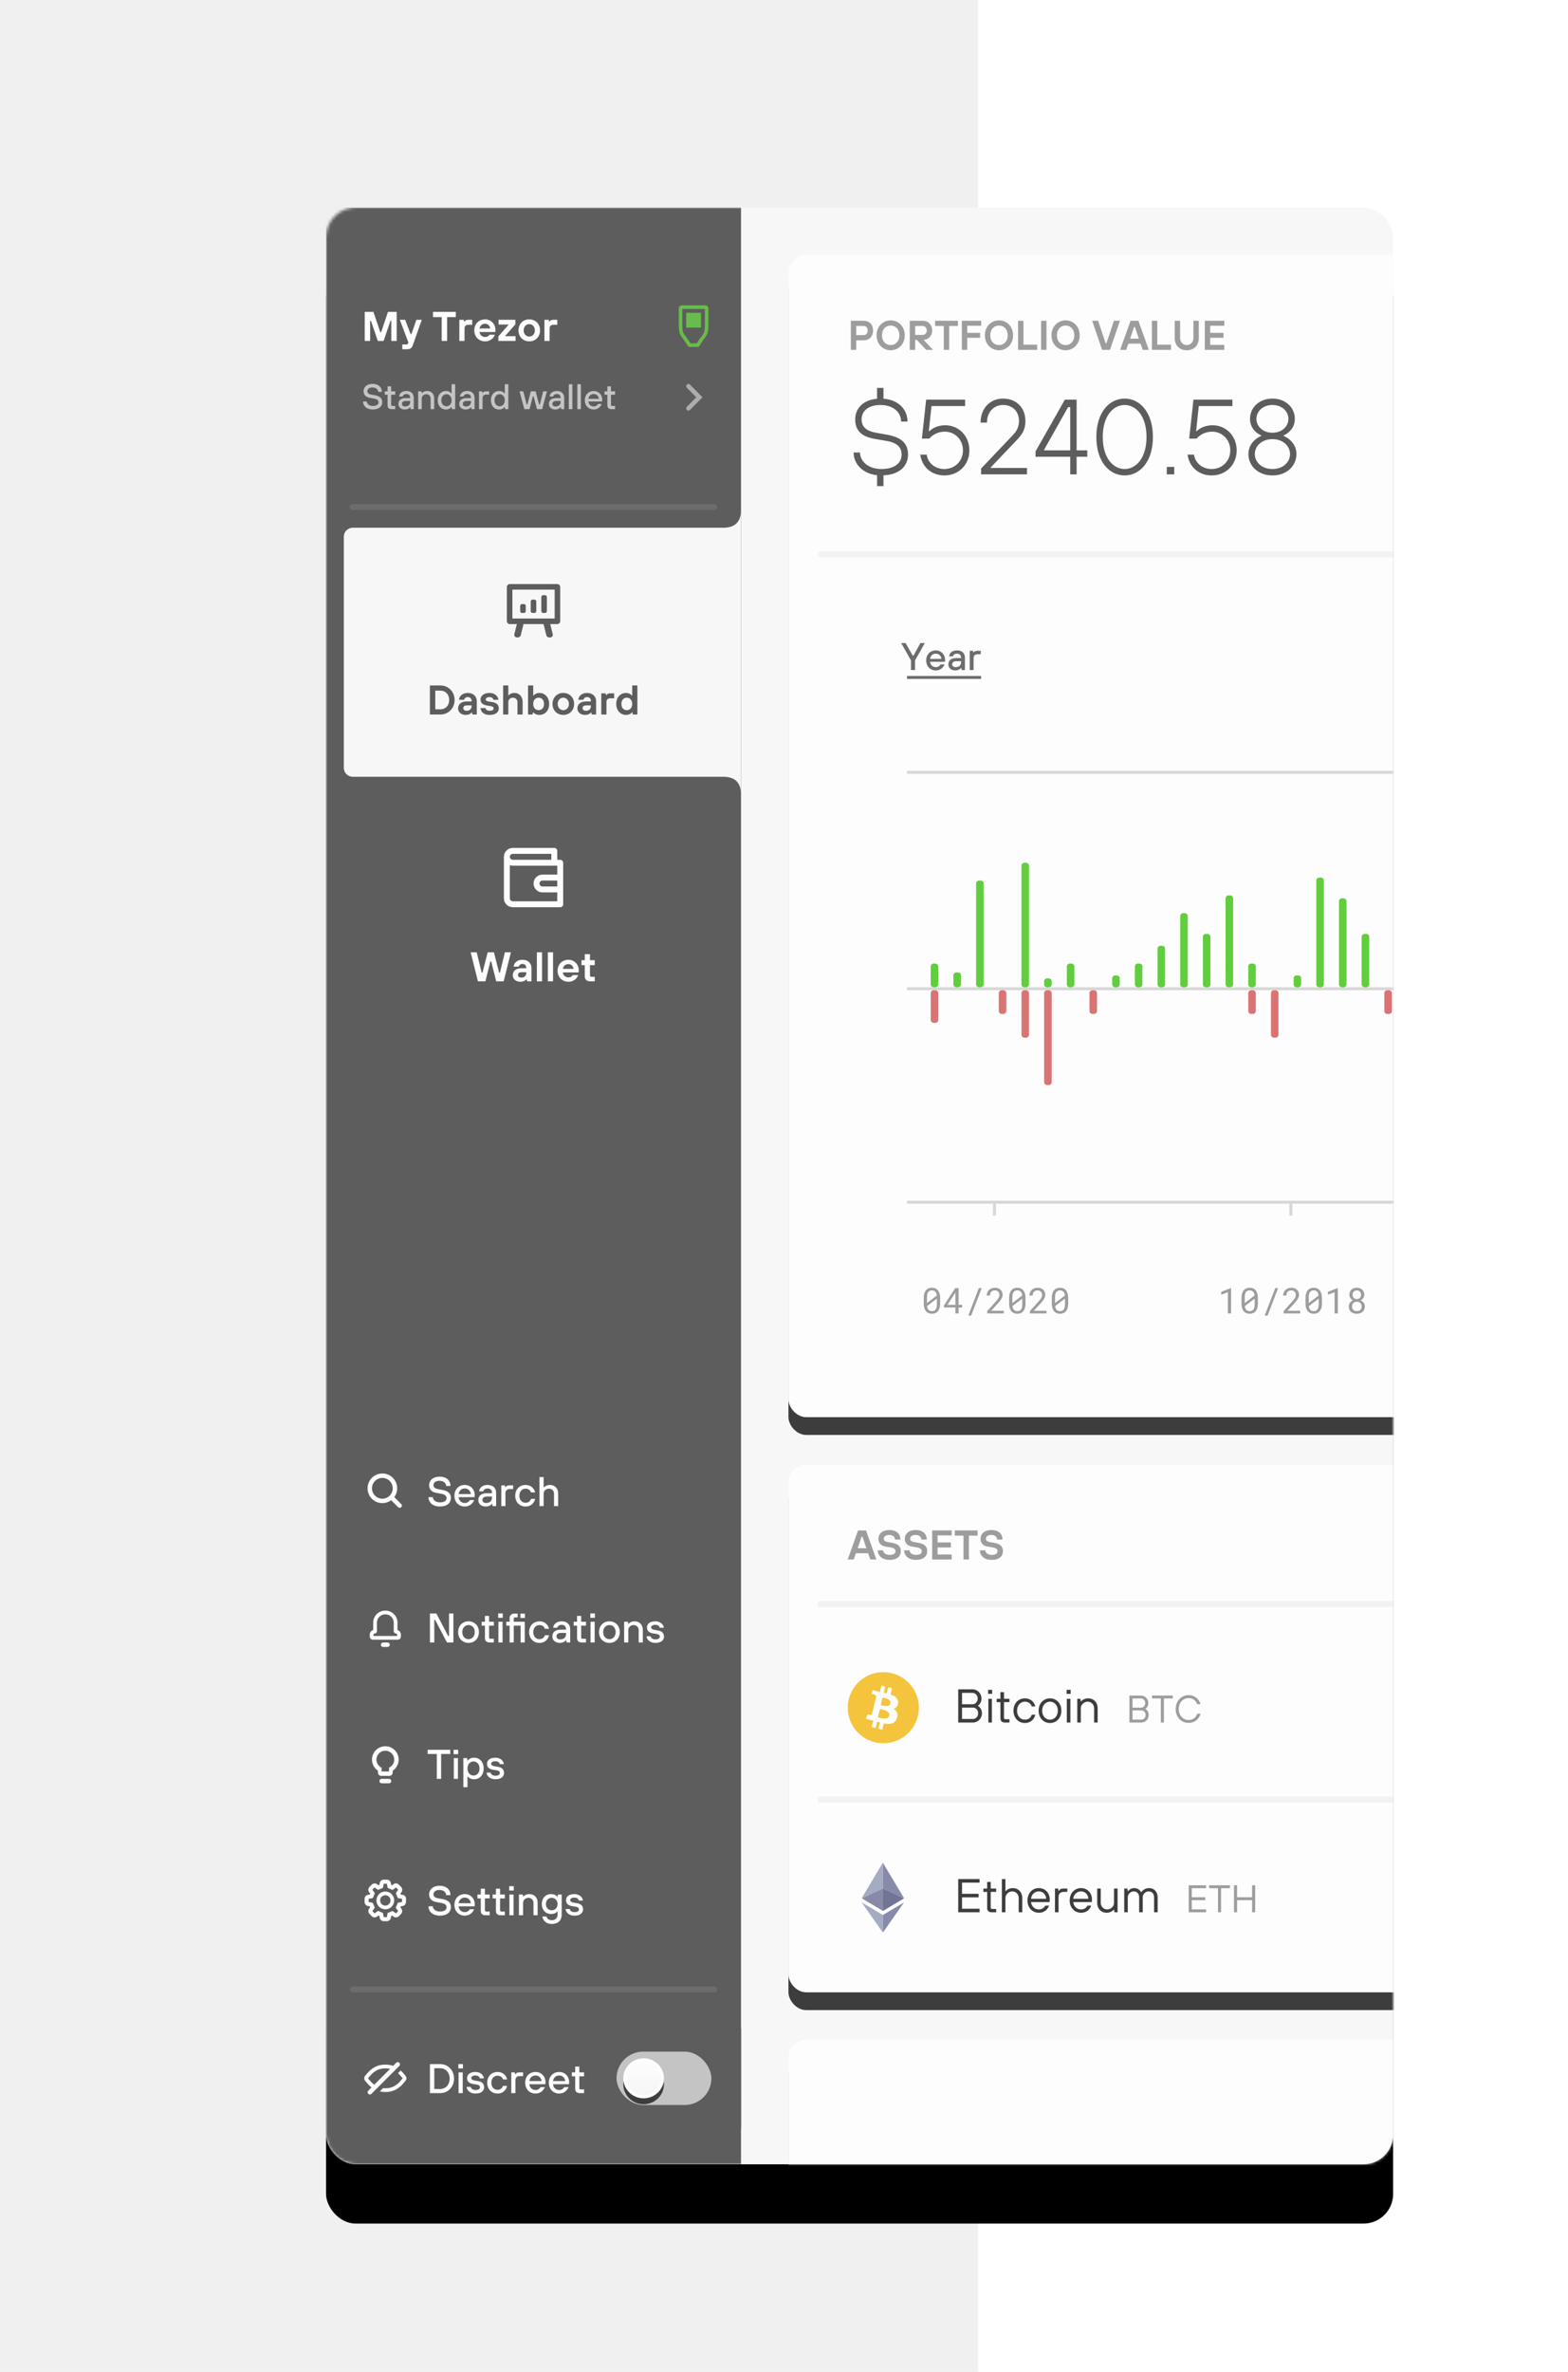 <svg xmlns="http://www.w3.org/2000/svg" xmlns:xlink="http://www.w3.org/1999/xlink" width="529" height="800" viewBox="0 0 529 800">
    <defs>
        <filter id="prefix__c" width="155.6%" height="130.3%" x="-27.8%" y="-12.1%" filterUnits="objectBoundingBox">
            <feOffset dy="20" in="SourceAlpha" result="shadowOffsetOuter1"/>
            <feGaussianBlur in="shadowOffsetOuter1" result="shadowBlurOuter1" stdDeviation="30"/>
            <feColorMatrix in="shadowBlurOuter1" values="0 0 0 0 0 0 0 0 0 0 0 0 0 0 0 0 0 0 0.2 0"/>
        </filter>
        <filter id="prefix__e" width="202.1%" height="203.7%" x="-51%" y="-37%" filterUnits="objectBoundingBox">
            <feOffset dy="2" in="SourceAlpha" result="shadowOffsetOuter1"/>
            <feGaussianBlur in="shadowOffsetOuter1" result="shadowBlurOuter1" stdDeviation="2"/>
            <feComposite in="shadowBlurOuter1" in2="SourceAlpha" operator="out" result="shadowBlurOuter1"/>
            <feColorMatrix in="shadowBlurOuter1" values="0 0 0 0 0 0 0 0 0 0 0 0 0 0 0 0 0 0 0.5 0"/>
        </filter>
        <filter id="prefix__h" width="104.7%" height="112.2%" x="-2.4%" y="-4.6%" filterUnits="objectBoundingBox">
            <feOffset dy="6" in="SourceAlpha" result="shadowOffsetOuter1"/>
            <feGaussianBlur in="shadowOffsetOuter1" result="shadowBlurOuter1" stdDeviation="7"/>
            <feColorMatrix in="shadowBlurOuter1" values="0 0 0 0 0 0 0 0 0 0 0 0 0 0 0 0 0 0 0.1 0"/>
        </filter>
        <filter id="prefix__j" width="104.7%" height="127%" x="-2.4%" y="-10.1%" filterUnits="objectBoundingBox">
            <feOffset dy="6" in="SourceAlpha" result="shadowOffsetOuter1"/>
            <feGaussianBlur in="shadowOffsetOuter1" result="shadowBlurOuter1" stdDeviation="7"/>
            <feColorMatrix in="shadowBlurOuter1" values="0 0 0 0 0 0 0 0 0 0 0 0 0 0 0 0 0 0 0.1 0"/>
        </filter>
        <filter id="prefix__m" width="120%" height="120.9%" x="-10%" y="-7.8%" filterUnits="objectBoundingBox">
            <feOffset dy="6" in="SourceAlpha" result="shadowOffsetOuter1"/>
            <feGaussianBlur in="shadowOffsetOuter1" result="shadowBlurOuter1" stdDeviation="7"/>
            <feColorMatrix in="shadowBlurOuter1" values="0 0 0 0 0 0 0 0 0 0 0 0 0 0 0 0 0 0 0.1 0"/>
        </filter>
        <rect id="prefix__b" width="360" height="660" x="110" y="70" rx="10"/>
        <rect id="prefix__i" width="1020" height="392" x="0" y="0" rx="6"/>
        <rect id="prefix__k" width="1020" height="178" x="0" y="0" rx="6"/>
        <rect id="prefix__l" width="240" height="230" x="0" y="0" rx="6"/>
        <linearGradient id="prefix__g" x1="50%" x2="50%" y1="100%" y2="0%">
            <stop offset="0%" stop-color="#F5F5F5"/>
            <stop offset="100%" stop-color="#FFF"/>
        </linearGradient>
        <ellipse id="prefix__f" cx="9.143" cy="9" rx="6.857" ry="6.75"/>
        <path id="prefix__a" d="M0 0H330V800H0z"/>
    </defs>
    <g fill="none" fill-rule="evenodd">
        <use fill="#F0F0F0" xlink:href="#prefix__a"/>
        <mask id="prefix__d" fill="#fff">
            <use xlink:href="#prefix__b"/>
        </mask>
        <use fill="#000" filter="url(#prefix__c)" xlink:href="#prefix__b"/>
        <use fill="#F7F7F7" xlink:href="#prefix__b"/>
        <g mask="url(#prefix__d)" opacity=".752">
            <g transform="translate(110 70)">
                <path fill="#2B2B2B" d="M0 0H140V660H0z"/>
                <g fill="#FFF">
                    <path fill-rule="nonzero" d="M38.41 22.14c2.45 0 3.71-1.26 3.71-2.87 0-1.54-.91-2.38-2.87-2.73l-1.54-.28c-1.05-.196-1.47-.7-1.47-1.33 0-.77.7-1.47 2.03-1.47 1.4 0 2.24.84 2.24 1.75h1.47c0-1.75-1.26-3.15-3.71-3.15-2.17 0-3.5 1.26-3.5 2.87 0 1.33.77 2.31 2.31 2.59l1.89.35c1.12.21 1.68.7 1.68 1.4 0 .84-.63 1.47-2.24 1.47-1.47 0-2.38-.84-2.38-1.75h-1.47c0 1.75 1.4 3.15 3.85 3.15zm8.4 0c1.82 0 2.8-1.26 3.15-2.17h-1.47c-.21.49-.84.98-1.68.98-1.12 0-1.96-.77-2.1-1.96h5.39s.07-.28.07-.7c0-1.96-1.47-3.43-3.36-3.43-2.03 0-3.5 1.47-3.5 3.64s1.47 3.64 3.5 3.64zm2.03-4.2h-4.13c.21-1.12.91-1.89 2.1-1.89 1.12 0 1.89.77 2.03 1.89zM55.21 22v-1.26h-1.19c-.28 0-.42-.14-.42-.42v-3.99h1.61V15H53.6v-1.96h-1.4V15h-1.12v1.33h1.12v4.2c0 .91.56 1.47 1.54 1.47h1.47zm5.11 0v-1.26h-1.19c-.28 0-.42-.14-.42-.42v-3.99h1.61V15h-1.61v-1.96h-1.4V15h-1.12v1.33h1.12v4.2c0 .91.56 1.47 1.54 1.47h1.47zm3.01-8.33V12.2h-1.54v1.47h1.54zM63.26 22v-7h-1.4v7h1.4zm3.22 0v-4.2c0-.91.77-1.68 1.82-1.68.98 0 1.68.77 1.68 1.68V22h1.4v-4.2c0-1.82-1.12-2.94-2.8-2.94-1.33 0-2.03.84-2.03.84h-.07l-.14-.7h-1.26v7h1.4zm9.73 2.94c2.1 0 3.29-1.26 3.29-3.08V15h-1.26l-.14.77h-.07c-.21-.28-.84-.91-2.17-.91-1.75 0-3.08 1.33-3.08 3.36s1.33 3.36 3.08 3.36c1.33 0 1.82-.49 2.17-.84h.07v1.12c0 1.05-.77 1.82-1.89 1.82-1.12 0-1.75-.63-1.82-1.26h-1.4c.07.98.91 2.52 3.22 2.52zm-.07-4.62c-1.12 0-1.96-.84-1.96-2.1 0-1.26.84-2.1 1.96-2.1s1.96.84 1.96 2.1c0 1.26-.84 2.1-1.96 2.1zm7.7 1.82c1.96 0 2.87-.98 2.87-2.1 0-1.19-.7-1.876-2.03-2.1l-1.26-.21c-.63-.126-1.05-.42-1.05-.84s.42-.84 1.4-.84c1.05 0 1.47.56 1.47.98h1.4c0-.77-.84-2.17-2.87-2.17-1.89 0-2.8.91-2.8 2.03 0 1.19.7 1.806 2.03 2.03l1.26.21c.77.126 1.05.42 1.05.91 0 .42-.42.91-1.47.91-1.12 0-1.61-.63-1.61-1.05h-1.4c0 .77.77 2.24 3.01 2.24z" transform="translate(0 554)"/>
                    <path d="M17.705 22.096c.095.043.19.083.29.123l.107.638c.11.66.68 1.143 1.348 1.143h1.077l.141-.007c.604-.063 1.102-.52 1.206-1.131l.106-.618.144-.059.16-.07.503.363c.55.394 1.305.325 1.776-.161l.74-.765.1-.114c.366-.473.385-1.138.03-1.635l-.361-.507c.047-.104.087-.198.125-.299l.639-.107c.647-.109 1.126-.663 1.14-1.32L27 16.49l-.004-.135c-.047-.621-.512-1.14-1.137-1.245l-.636-.105-.058-.144-.07-.16.362-.504c.389-.545.327-1.29-.145-1.764l-.764-.765-.115-.103c-.478-.382-1.161-.402-1.663-.03l-.498.369-.29-.122-.107-.64c-.11-.659-.68-1.142-1.348-1.142H19.45l-.141.007c-.604.063-1.102.52-1.206 1.131l-.105.62-.145.057-.16.07-.503-.363c-.544-.389-1.289-.327-1.761.146l-.764.765-.103.115c-.381.48-.4 1.163-.03 1.666l.37.5-.121.29-.64.106c-.659.11-1.141.682-1.141 1.35v1.08l.007.141c.062.605.52 1.104 1.13 1.208l.617.106.058.144.07.16-.362.504c-.389.545-.327 1.29.145 1.764l.764.765c.478.48 1.234.536 1.778.133l.498-.369zm2.822-10.727l.197 1.178c.03.181.164.328.342.375.365.096.714.241 1.04.432.154.099.352.099.506 0l.97-.718.763.765-.693.971c-.082.129-.096.288-.041.426l.041.08c.19.327.335.678.431 1.043.047.178.194.312.375.342l1.176.197-.024 1.08-1.176.197c-.18.03-.327.164-.374.342-.096.365-.241.716-.431 1.042-.1.155-.1.353 0 .507l.693.971-.74.765-.97-.694c-.128-.083-.287-.097-.426-.042l-.08.042c-.326.19-.675.335-1.04.431-.178.048-.311.194-.342.376l-.197 1.154H19.45l-.197-1.178c-.03-.181-.164-.328-.342-.375-.365-.096-.715-.241-1.04-.432-.154-.099-.352-.099-.506 0l-.97.718-.764-.765.694-.971c.082-.129.096-.288.041-.426l-.041-.08c-.19-.327-.335-.678-.431-1.043-.047-.178-.194-.312-.375-.342l-1.153-.197v-1.08l1.176-.197c.182-.03.328-.164.375-.342.096-.365.241-.716.431-1.042.1-.155.1-.353 0-.507l-.717-.971.764-.765.97.694c.128.083.287.097.426.042l.08-.042c.325-.19.675-.335 1.04-.431.178-.048.311-.194.342-.376l.197-1.154h1.077zM20 14c-1.657 0-3 1.343-3 3s1.343 3 3 3 3-1.343 3-3-1.343-3-3-3zm0 1.25c.966 0 1.75.784 1.75 1.75s-.784 1.75-1.75 1.75-1.75-.784-1.75-1.75.784-1.75 1.75-1.75z" transform="translate(0 554)"/>
                </g>
                <g fill="#FFF">
                    <path fill-rule="nonzero" d="M38.83 22v-8.4h3.08v-1.4h-7.63v1.4h3.08V22h1.47zm5.74-8.33V12.2h-1.54v1.47h1.54zM44.5 22v-7h-1.4v7h1.4zm3.22 2.8v-3.64h.07c.21.28.84.98 2.17.98 1.82 0 3.22-1.4 3.22-3.64s-1.4-3.64-3.22-3.64c-1.33 0-1.96.7-2.17.98h-.07l-.14-.84h-1.26v9.8h1.4zm2.03-3.92c-1.12 0-2.03-.91-2.03-2.38 0-1.47.91-2.38 2.03-2.38 1.12 0 2.03.91 2.03 2.38 0 1.47-.91 2.38-2.03 2.38zm7.42 1.26c1.96 0 2.87-.98 2.87-2.1 0-1.19-.7-1.876-2.03-2.1l-1.26-.21c-.63-.126-1.05-.42-1.05-.84s.42-.84 1.4-.84c1.05 0 1.47.56 1.47.98h1.4c0-.77-.84-2.17-2.87-2.17-1.89 0-2.8.91-2.8 2.03 0 1.19.7 1.806 2.03 2.03l1.26.21c.77.126 1.05.42 1.05.91 0 .42-.42.91-1.47.91-1.12 0-1.61-.63-1.61-1.05h-1.4c0 .77.77 2.24 3.01 2.24z" transform="translate(0 508)"/>
                    <path d="M18.75 22h2.5c.414 0 .75.336.75.75s-.336.75-.75.75h-2.5c-.414 0-.75-.336-.75-.75s.336-.75.75-.75zM20 11c2.485 0 4.5 2.015 4.5 4.5 0 1.56-.794 2.935-2 3.742v.615c0 .631-.512 1.143-1.143 1.143h-2.714c-.631 0-1.143-.512-1.143-1.143v-.615c-1.206-.807-2-2.182-2-3.742 0-2.485 2.015-4.5 4.5-4.5zm0 1.5c-1.657 0-3 1.343-3 3 0 1.21.717 2.253 1.749 2.727l.001 1.273h2.5l.001-1.273C22.283 17.753 23 16.71 23 15.5c0-1.657-1.343-3-3-3z" transform="translate(0 508)"/>
                </g>
                <g fill="#FFF">
                    <path fill-rule="nonzero" d="M36.52 22v-7.63h.28L40.79 22h2.17v-9.8h-1.47v7.63h-.28l-3.99-7.63h-2.17V22h1.47zm11.55.14c2.03 0 3.5-1.47 3.5-3.64s-1.47-3.64-3.5-3.64c-2.03 0-3.5 1.47-3.5 3.64s1.47 3.64 3.5 3.64zm0-1.26c-1.19 0-2.1-.91-2.1-2.38 0-1.47.91-2.38 2.1-2.38s2.1.91 2.1 2.38c0 1.47-.91 2.38-2.1 2.38zM56.61 22v-1.26h-1.19c-.28 0-.42-.14-.42-.42v-3.99h1.61V15H55v-1.96h-1.4V15h-1.12v1.33h1.12v4.2c0 .91.56 1.47 1.54 1.47h1.47zm3.01-8.33V12.2h-1.54v1.47h1.54zM59.55 22v-7h-1.4v7h1.4zm3.78 0v-5.67h2.31V22h1.4v-7h-3.71v-1.05c0-.28.14-.42.42-.42h.91v-1.26H63.4c-.84 0-1.47.63-1.47 1.47V15h-1.12v1.33h1.12V22h1.4zm3.78-8.26v-1.47h-1.54v1.47h1.54zm4.9 8.4c2.1 0 3.01-1.54 3.22-2.59h-1.4c-.14.56-.7 1.33-1.82 1.33-1.19 0-2.1-.91-2.1-2.38 0-1.47.91-2.38 2.1-2.38 1.05 0 1.61.63 1.82 1.26h1.4c-.21-.98-1.12-2.52-3.22-2.52-2.03 0-3.5 1.47-3.5 3.64s1.47 3.64 3.5 3.64zm6.86 0c1.47 0 2.1-.91 2.1-.91h.07l.14.77h1.19v-4.48c0-1.61-1.05-2.66-2.87-2.66-1.75 0-2.8.98-2.87 2.17h1.4c.07-.42.49-.98 1.47-.98.91 0 1.47.56 1.47 1.47v.14h-1.75c-1.96 0-2.87.91-2.87 2.31 0 1.26.98 2.17 2.52 2.17zm.14-1.19c-.84 0-1.26-.42-1.26-1.05 0-.63.49-1.12 1.54-1.12h1.68v.28c0 1.19-.7 1.89-1.96 1.89zM87.69 22v-1.26H86.5c-.28 0-.42-.14-.42-.42v-3.99h1.61V15h-1.61v-1.96h-1.4V15h-1.12v1.33h1.12v4.2c0 .91.56 1.47 1.54 1.47h1.47zm3.01-8.33V12.2h-1.54v1.47h1.54zM90.63 22v-7h-1.4v7h1.4zm4.97.14c2.03 0 3.5-1.47 3.5-3.64s-1.47-3.64-3.5-3.64c-2.03 0-3.5 1.47-3.5 3.64s1.47 3.64 3.5 3.64zm0-1.26c-1.19 0-2.1-.91-2.1-2.38 0-1.47.91-2.38 2.1-2.38s2.1.91 2.1 2.38c0 1.47-.91 2.38-2.1 2.38zm6.37 1.12v-4.2c0-.91.77-1.68 1.82-1.68.98 0 1.68.77 1.68 1.68V22h1.4v-4.2c0-1.82-1.12-2.94-2.8-2.94-1.33 0-2.03.84-2.03.84h-.07l-.14-.7h-1.26v7h1.4zm9.17.14c1.96 0 2.87-.98 2.87-2.1 0-1.19-.7-1.876-2.03-2.1l-1.26-.21c-.63-.126-1.05-.42-1.05-.84s.42-.84 1.4-.84c1.05 0 1.47.56 1.47.98h1.4c0-.77-.84-2.17-2.87-2.17-1.89 0-2.8.91-2.8 2.03 0 1.19.7 1.806 2.03 2.03l1.26.21c.77.126 1.05.42 1.05.91 0 .42-.42.91-1.47.91-1.12 0-1.61-.63-1.61-1.05h-1.4c0 .77.77 2.24 3.01 2.24z" transform="translate(0 462)"/>
                    <path d="M19.25 22h1.5c.414 0 .75.336.75.75s-.336.75-.75.75h-1.5c-.414 0-.75-.336-.75-.75s.336-.75.75-.75zM20 11.25c2.193 0 3.985 1.693 4.091 3.823l.005.2v2.53l.068.02c.545.18.954.64 1.06 1.2l.02.142.006.146v.737c0 .52-.398.944-.909.998l-.11.006h-8.462c-.524 0-.958-.39-1.013-.895l-.006-.11v-.736c0-.638.388-1.193.953-1.438l.133-.05.067-.02v-2.53c0-2.088 1.62-3.803 3.69-4.003l.203-.015.204-.005zm0 1.255c-1.505 0-2.733 1.15-2.822 2.6l-.005.168v2.907c0 .45-.371.815-.825.815-.16 0-.292.11-.322.252l-.007.064v.486h7.961v-.486c0-.153-.11-.28-.261-.31l-.067-.006c-.42 0-.768-.311-.819-.713l-.006-.102v-2.907c0-1.528-1.264-2.768-2.827-2.768z" transform="translate(0 462)"/>
                </g>
                <g fill="#FFF">
                    <path fill-rule="nonzero" d="M38.41 22.14c2.45 0 3.71-1.26 3.71-2.87 0-1.54-.91-2.38-2.87-2.73l-1.54-.28c-1.05-.196-1.47-.7-1.47-1.33 0-.77.7-1.47 2.03-1.47 1.4 0 2.24.84 2.24 1.75h1.47c0-1.75-1.26-3.15-3.71-3.15-2.17 0-3.5 1.26-3.5 2.87 0 1.33.77 2.31 2.31 2.59l1.89.35c1.12.21 1.68.7 1.68 1.4 0 .84-.63 1.47-2.24 1.47-1.47 0-2.38-.84-2.38-1.75h-1.47c0 1.75 1.4 3.15 3.85 3.15zm8.4 0c1.82 0 2.8-1.26 3.15-2.17h-1.47c-.21.49-.84.98-1.68.98-1.12 0-1.96-.77-2.1-1.96h5.39s.07-.28.07-.7c0-1.96-1.47-3.43-3.36-3.43-2.03 0-3.5 1.47-3.5 3.64s1.47 3.64 3.5 3.64zm2.03-4.2h-4.13c.21-1.12.91-1.89 2.1-1.89 1.12 0 1.89.77 2.03 1.89zm5.04 4.2c1.47 0 2.1-.91 2.1-.91h.07l.14.77h1.19v-4.48c0-1.61-1.05-2.66-2.87-2.66-1.75 0-2.8.98-2.87 2.17h1.4c.07-.42.49-.98 1.47-.98.91 0 1.47.56 1.47 1.47v.14h-1.75c-1.96 0-2.87.91-2.87 2.31 0 1.26.98 2.17 2.52 2.17zm.14-1.19c-.84 0-1.26-.42-1.26-1.05 0-.63.49-1.12 1.54-1.12h1.68v.28c0 1.19-.7 1.89-1.96 1.89zM60.53 22v-4.284c0-.966.49-1.456 1.47-1.456h1.12V15h-1.26c-.84 0-1.12.35-1.33.63h-.07l-.14-.63h-1.19v7h1.4zm6.79.14c2.1 0 3.01-1.54 3.22-2.59h-1.4c-.14.56-.7 1.33-1.82 1.33-1.19 0-2.1-.91-2.1-2.38 0-1.47.91-2.38 2.1-2.38 1.05 0 1.61.63 1.82 1.26h1.4c-.21-.98-1.12-2.52-3.22-2.52-2.03 0-3.5 1.47-3.5 3.64s1.47 3.64 3.5 3.64zm6.09-.14v-4.2c0-.91.77-1.68 1.82-1.68.98 0 1.68.77 1.68 1.68V22h1.4v-4.2c0-1.82-1.12-2.94-2.8-2.94-1.33 0-2.03.84-2.03.84h-.07v-3.5h-1.4V22h1.4z" transform="translate(0 416)"/>
                    <path d="M19 11c2.761 0 5 2.239 5 5 0 1.11-.362 2.136-.974 2.966l2.333 2.332c.293.293.293.768 0 1.06-.293.294-.768.294-1.06 0l-2.333-2.332c-.83.612-1.856.974-2.966.974-2.761 0-5-2.239-5-5s2.239-5 5-5zm0 1.5c-1.933 0-3.5 1.567-3.5 3.5s1.567 3.5 3.5 3.5 3.5-1.567 3.5-3.5-1.567-3.5-3.5-3.5z" transform="translate(0 416)"/>
                </g>
                <g>
                    <path fill="#2B2B2B" d="M0 0H140V34H0z" transform="translate(0 614)"/>
                    <path fill="#FFF" fill-rule="nonzero" d="M38.48 22c2.66 0 4.69-2.03 4.69-4.9 0-2.87-2.03-4.9-4.69-4.9h-3.43V22h3.43zm0-1.4h-1.96v-7h1.96c1.82 0 3.22 1.4 3.22 3.5s-1.4 3.5-3.22 3.5zm7.7-6.93V12.2h-1.54v1.47h1.54zM46.11 22v-7h-1.4v7h1.4zm4.34.14c1.96 0 2.87-.98 2.87-2.1 0-1.19-.7-1.876-2.03-2.1l-1.26-.21c-.63-.126-1.05-.42-1.05-.84s.42-.84 1.4-.84c1.05 0 1.47.56 1.47.98h1.4c0-.77-.84-2.17-2.87-2.17-1.89 0-2.8.91-2.8 2.03 0 1.19.7 1.806 2.03 2.03l1.26.21c.77.126 1.05.42 1.05.91 0 .42-.42.91-1.47.91-1.12 0-1.61-.63-1.61-1.05h-1.4c0 .77.77 2.24 3.01 2.24zm7.42 0c2.1 0 3.01-1.54 3.22-2.59h-1.4c-.14.56-.7 1.33-1.82 1.33-1.19 0-2.1-.91-2.1-2.38 0-1.47.91-2.38 2.1-2.38 1.05 0 1.61.63 1.82 1.26h1.4c-.21-.98-1.12-2.52-3.22-2.52-2.03 0-3.5 1.47-3.5 3.64s1.47 3.64 3.5 3.64zm6.02-.14v-4.284c0-.966.49-1.456 1.47-1.456h1.12V15h-1.26c-.84 0-1.12.35-1.33.63h-.07l-.14-.63h-1.19v7h1.4zm6.79.14c1.82 0 2.8-1.26 3.15-2.17h-1.47c-.21.49-.84.98-1.68.98-1.12 0-1.96-.77-2.1-1.96h5.39s.07-.28.07-.7c0-1.96-1.47-3.43-3.36-3.43-2.03 0-3.5 1.47-3.5 3.64s1.47 3.64 3.5 3.64zm2.03-4.2h-4.13c.21-1.12.91-1.89 2.1-1.89 1.12 0 1.89.77 2.03 1.89zm5.95 4.2c1.82 0 2.8-1.26 3.15-2.17h-1.47c-.21.49-.84.98-1.68.98-1.12 0-1.96-.77-2.1-1.96h5.39s.07-.28.07-.7c0-1.96-1.47-3.43-3.36-3.43-2.03 0-3.5 1.47-3.5 3.64s1.47 3.64 3.5 3.64zm2.03-4.2h-4.13c.21-1.12.91-1.89 2.1-1.89 1.12 0 1.89.77 2.03 1.89zM87.06 22v-1.26h-1.19c-.28 0-.42-.14-.42-.42v-3.99h1.61V15h-1.61v-1.96h-1.4V15h-1.12v1.33h1.12v4.2c0 .91.56 1.47 1.54 1.47h1.47z" transform="translate(0 614)"/>
                    <path fill="#FFF" d="M24.736 11.75c.293.293.293.768 0 1.061l-9.425 9.425c-.293.293-.768.293-1.06 0-.294-.293-.294-.768 0-1.061l1.09-1.091c-.242-.189-.476-.393-.704-.613-.211-.203-.41-.413-.618-.647l-.336-.394c-.165-.197-.416-.5-.489-.583-.425-.49-.425-1.204 0-1.694l.615-.734c.286-.336.546-.619.828-.89 1.428-1.377 3.117-2.154 5.363-2.154.972 0 1.84.146 2.627.422l1.048-1.047c.293-.293.768-.293 1.06 0zm.627 2.779c.211.203.41.413.618.647l.336.394c.165.197.416.5.489.583.425.49.425 1.204 0 1.694l-.615.734c-.286.336-.546.619-.828.89-1.428 1.377-3.117 2.154-5.363 2.154-.673 0-1.295-.07-1.876-.204l1.11-1.107c.246.026.502.04.767.042 1.898.01 3.32-.663 4.546-1.875.18-.179.352-.363.533-.572l.328-.39c.141-.172.342-.415.41-.493.013-.016.013-.036 0-.052l-.553-.665c-.254-.303-.477-.551-.718-.79-.088-.087-.177-.171-.267-.252l.905-.905c.06.054.12.11.178.167zm-5.362-.885c-1.899.01-3.321.683-4.544 1.88-.182.18-.354.363-.536.57l-.739.88c-.013.016-.013.036 0 .052l.554.664c.253.3.478.547.721.785.259.253.526.483.805.688l5.343-5.344c-.496-.118-1.028-.178-1.604-.175z" transform="translate(0 614)"/>
                    <g transform="translate(0 614) translate(98 8)">
                        <rect width="32" height="18" fill="#B3B3B3" rx="9"/>
                        <g fill-rule="nonzero">
                            <use fill="#000" filter="url(#prefix__e)" xlink:href="#prefix__f"/>
                            <ellipse cx="9.143" cy="9" fill="url(#prefix__g)" fill-rule="evenodd" stroke="#FFF" stroke-linejoin="square" rx="6.357" ry="6.25"/>
                        </g>
                    </g>
                </g>
                <rect width="124" height="2" fill="#F5F5F5" opacity=".1" rx="1" transform="translate(8 600)"/>
                <g fill="#FFF">
                    <path d="M32 17V7c0-.552-.448-1-1-1h-1V3c0-.552-.448-1-1-1H15c-1.657 0-3 1.343-3 3v14c-.008.792.306 1.554.87 2.11.56.574 1.329.896 2.13.89h16c.552 0 1-.448 1-1v-4zm-2-2h-5c-.552 0-1-.448-1-1s.448-1 1-1h5v2zM15 4h13v2H15c-.268-.004-.524-.116-.71-.31-.182-.184-.286-.431-.29-.69 0-.552.448-1 1-1zm0 16c-.268-.004-.524-.116-.71-.31-.182-.184-.286-.431-.29-.69V7.83l.27.07h.17c.183.05.37.084.56.1h15v3h-5c-1.657 0-3 1.343-3 3s1.343 3 3 3h5v3H15z" transform="translate(48 214)"/>
                    <path fill-rule="nonzero" d="M5.76 47l1.68-6.72h.28L9.4 47h2.52l2.45-9.8h-2.03l-1.68 6.86h-.28L8.63 37.2h-2.1l-1.75 6.86H4.5L2.82 37.2H.79L3.24 47h2.52zm11.83.14c1.4 0 2.03-.84 2.03-.84h.07l.14.7h1.47v-4.55c0-1.54-1.19-2.73-3.01-2.73-1.89 0-2.87 1.12-3.01 2.31h1.75c.07-.42.49-.91 1.26-.91s1.26.56 1.26 1.33v.14h-1.61c-1.96 0-2.94.98-2.94 2.38 0 1.19.98 2.17 2.59 2.17zm.28-1.4c-.7 0-1.12-.35-1.12-.91s.42-.91 1.33-.91h1.47v.21c0 .98-.63 1.61-1.68 1.61zm7 1.26v-9.8h-1.75V47h1.75zm3.71 0v-9.8h-1.75V47h1.75zm5.18.14c2.24 0 3.15-1.68 3.29-2.24h-1.82c-.14.28-.63.77-1.47.77-.98 0-1.75-.7-1.89-1.68h5.32s.07-.28.07-.7c0-2.03-1.54-3.57-3.5-3.57-2.1 0-3.64 1.54-3.64 3.71s1.54 3.71 3.64 3.71zm1.75-4.34h-3.64c.21-.91.84-1.61 1.89-1.61.98 0 1.61.7 1.75 1.61zm7.14 4.2v-1.54h-1.12c-.35 0-.49-.14-.49-.49v-3.43h1.61v-1.68h-1.61v-2.03h-1.75v2.03h-1.12v1.68h1.12v3.78c0 1.05.63 1.68 1.82 1.68h1.54z" transform="translate(48 214)"/>
                </g>
                <g>
                    <path fill="#F7F7F7" d="M3 6h125c4 0 6-2 6-6v96c0-4-2-6-6-6H3c-1.657 0-3-1.343-3-3V9c0-1.657 1.343-3 3-3z" transform="translate(6 102)"/>
                    <path fill="#2B2B2B" d="M72 25c.552 0 1 .448 1 1v11.5c0 .552-.448 1-1 1h-2.375l.852 3.409c.118.47-.168.947-.639 1.065-.07.017-.141.026-.213.026h-.344c-.46 0-.86-.312-.97-.757l-.937-3.743h-6.749l-.936 3.743c-.102.408-.446.704-.856.75l-.114.007h-.344c-.072 0-.143-.009-.213-.026-.434-.109-.712-.524-.66-.957l.02-.108.852-3.409H56c-.552 0-1-.448-1-1V26c0-.552.448-1 1-1h16zm-.875 1.875h-14.25v9.75h14.25v-9.75zm-11 4.875h.625c.345 0 .625.28.625.625v1.75c0 .345-.28.625-.625.625h-.625c-.345 0-.625-.28-.625-.625v-1.75c0-.345.28-.625.625-.625zm3.555-1.5h.625c.345 0 .625.28.625.625v3.25c0 .345-.28.625-.625.625h-.625c-.345 0-.625-.28-.625-.625v-3.25c0-.345.28-.625.625-.625zm3.57-1.5h.625c.345 0 .625.28.625.625v4.75c0 .345-.28.625-.625.625h-.625c-.345 0-.625-.28-.625-.625v-4.75c0-.345.28-.625.625-.625z" transform="translate(6 102)"/>
                    <path fill="#2B2B2B" fill-rule="nonzero" d="M32.605 69c2.66 0 4.76-2.1 4.76-4.9 0-2.8-2.1-4.9-4.76-4.9h-3.57V69h3.57zm0-1.75h-1.75v-6.3h1.75c1.68 0 2.94 1.26 2.94 3.15s-1.26 3.15-2.94 3.15zm8.54 1.89c1.4 0 2.03-.84 2.03-.84h.07l.14.7h1.47v-4.55c0-1.54-1.19-2.73-3.01-2.73-1.89 0-2.87 1.12-3.01 2.31h1.75c.07-.42.49-.91 1.26-.91s1.26.56 1.26 1.33v.14h-1.61c-1.96 0-2.94.98-2.94 2.38 0 1.19.98 2.17 2.59 2.17zm.28-1.4c-.7 0-1.12-.35-1.12-.91s.42-.91 1.33-.91h1.47v.21c0 .98-.63 1.61-1.68 1.61zm7.77 1.4c2.1 0 3.08-.98 3.08-2.17 0-1.26-.77-1.946-2.24-2.17l-1.19-.182c-.63-.098-.98-.308-.98-.658 0-.42.42-.84 1.26-.84.84 0 1.33.49 1.33.91h1.68c0-.84-.91-2.31-3.01-2.31-1.96 0-3.01 1.05-3.01 2.24 0 1.19.84 1.792 2.31 2.03l1.12.182c.77.126.98.378.98.798 0 .434-.35.77-1.33.77-.98 0-1.4-.56-1.4-.91h-1.68c0 .49.42 2.31 3.08 2.31zm6.3-.14v-4.13c0-.91.63-1.54 1.54-1.54s1.54.63 1.54 1.54V69h1.75v-4.27c0-1.82-1.19-3.01-2.8-3.01-1.33 0-1.96.84-1.96.84h-.07V59.2h-1.75V69h1.75zm10.5.14c1.82 0 3.29-1.47 3.29-3.71s-1.47-3.71-3.29-3.71c-1.4 0-2.03.91-2.03.91h-.07V59.2h-1.75V69h1.54l.14-.77h.07s.63.91 2.1.91zm-.28-1.61c-1.05 0-1.82-.77-1.82-2.1s.77-2.1 1.82-2.1 1.82.77 1.82 2.1-.77 2.1-1.82 2.1zm8.33 1.61c2.1 0 3.64-1.54 3.64-3.71s-1.54-3.71-3.64-3.71-3.64 1.54-3.64 3.71 1.54 3.71 3.64 3.71zm0-1.61c-1.05 0-1.89-.84-1.89-2.1 0-1.26.84-2.1 1.89-2.1 1.05 0 1.89.84 1.89 2.1 0 1.26-.84 2.1-1.89 2.1zm7.35 1.61c1.4 0 2.03-.84 2.03-.84h.07l.14.7h1.47v-4.55c0-1.54-1.19-2.73-3.01-2.73-1.89 0-2.87 1.12-3.01 2.31h1.75c.07-.42.49-.91 1.26-.91s1.26.56 1.26 1.33v.14h-1.61c-1.96 0-2.94.98-2.94 2.38 0 1.19.98 2.17 2.59 2.17zm.28-1.4c-.7 0-1.12-.35-1.12-.91s.42-.91 1.33-.91h1.47v.21c0 .98-.63 1.61-1.68 1.61zm6.93 1.26v-4.13c0-.91.42-1.33 1.33-1.33h1.26v-1.68h-1.4c-.84 0-1.26.63-1.26.63h-.07l-.14-.63h-1.47V69h1.75zm6.58.14c1.47 0 2.1-.91 2.1-.91h.07l.14.77h1.54v-9.8h-1.75v3.43h-.07s-.63-.91-2.03-.91c-1.82 0-3.29 1.47-3.29 3.71s1.47 3.71 3.29 3.71zm.28-1.61c-1.05 0-1.82-.77-1.82-2.1s.77-2.1 1.82-2.1 1.82.77 1.82 2.1-.77 2.1-1.82 2.1z" transform="translate(6 102)"/>
                </g>
                <rect width="124" height="2" fill="#F5F5F5" opacity=".1" rx="1" transform="translate(8 100)"/>
                <g>
                    <path fill="#FFF" fill-rule="nonzero" d="M14.87 24v-6.79h.28L17.46 24h1.96l2.31-6.79h.28V24h1.82v-9.8h-2.94l-2.31 6.86h-.28l-2.31-6.86h-2.94V24h1.82zm12.32 2.8c1.33 0 1.75-.42 2.1-1.4l3.01-8.54h-1.82l-1.68 4.83h-.28l-1.82-4.83h-1.82l2.898 7.63-.126.35c-.07.21-.182.35-.532.35h-1.4v1.61h1.47zM40.84 24v-8.05h2.94V14.2h-7.7v1.75h2.94V24h1.82zm5.88 0v-4.13c0-.91.42-1.33 1.33-1.33h1.26v-1.68h-1.4c-.84 0-1.26.63-1.26.63h-.07l-.14-.63h-1.47V24h1.75zm6.93.14c2.24 0 3.15-1.68 3.29-2.24h-1.82c-.14.28-.63.77-1.47.77-.98 0-1.75-.7-1.89-1.68h5.32s.07-.28.07-.7c0-2.03-1.54-3.57-3.5-3.57-2.1 0-3.64 1.54-3.64 3.71s1.54 3.71 3.64 3.71zm1.75-4.34h-3.64c.21-.91.84-1.61 1.89-1.61.98 0 1.61.7 1.75 1.61zm8.54 4.2v-1.61h-3.57l3.5-3.99v-1.54H58.2v1.61h3.43l-3.5 3.99V24h5.81zm4.62.14c2.1 0 3.64-1.54 3.64-3.71s-1.54-3.71-3.64-3.71-3.64 1.54-3.64 3.71 1.54 3.71 3.64 3.71zm0-1.61c-1.05 0-1.89-.84-1.89-2.1 0-1.26.84-2.1 1.89-2.1 1.05 0 1.89.84 1.89 2.1 0 1.26-.84 2.1-1.89 2.1zM75.42 24v-4.13c0-.91.42-1.33 1.33-1.33h1.26v-1.68h-1.4c-.84 0-1.26.63-1.26.63h-.07l-.14-.63h-1.47V24h1.75z" transform="translate(0 21)"/>
                    <path fill="#39A814" d="M128 12c.552 0 1 .448 1 1v5.716c0 1.263-.157 2.192-.228 2.461-.067.252-.372 1-.994 1.815l-.138.175c-.328.404-.704.956-1.023 1.447l-.717 1.148c-.084.134-.249.238-.51.238h-2.78c-.262 0-.427-.104-.51-.238l-.41-.665-.338-.53c-.245-.376-.521-.784-.783-1.131l-.21-.269c-.714-.88-1.06-1.72-1.131-1.99l-.03-.131-.04-.208c-.067-.4-.144-1.063-.156-1.89L119 13c0-.513.386-.936.883-.993L120 12h8zm-.2 1.2h-7.6l.001 5.73c.012.766.086 1.462.166 1.846l.02.094c.069.258.368.84.799 1.406l.342.438c.362.481.762 1.08 1.185 1.754l.204.332h2.169l.524-.84.337-.508c.219-.323.424-.61.612-.853l.265-.335c.42-.55.723-1.148.788-1.394l.04-.19c.076-.414.148-1.17.148-1.964V13.2zm-1.3 1.3v5h-5v-5h5z" transform="translate(0 21)"/>
                    <path fill="#FFF" d="M127 43l-4.225 4.278c-.292.296-.765.296-1.056 0-.292-.295-.292-.774 0-1.07l3.17-3.209-3.17-3.208c-.292-.295-.292-.774 0-1.07.291-.295.764-.295 1.056 0L127 43z" opacity=".5" transform="translate(0 21)"/>
                    <path fill="#B3B3B3" fill-rule="nonzero" d="M15.78 47.12c2.1 0 3.18-1.08 3.18-2.46 0-1.32-.78-2.04-2.46-2.34l-1.32-.24c-.9-.168-1.26-.6-1.26-1.14 0-.66.6-1.26 1.74-1.26 1.2 0 1.92.72 1.92 1.5h1.26c0-1.5-1.08-2.7-3.18-2.7-1.86 0-3 1.08-3 2.46 0 1.14.66 1.98 1.98 2.22l1.62.3c.96.18 1.44.6 1.44 1.2 0 .72-.54 1.26-1.92 1.26-1.26 0-2.04-.72-2.04-1.5h-1.26c0 1.5 1.2 2.7 3.3 2.7zm7.56-.12v-1.08h-1.02c-.24 0-.36-.12-.36-.36v-3.42h1.38V41h-1.38v-1.68h-1.2V41h-.96v1.14h.96v3.6c0 .78.48 1.26 1.32 1.26h1.26zm3.24.12c1.26 0 1.8-.78 1.8-.78h.06l.12.66h1.02v-3.84c0-1.38-.9-2.28-2.46-2.28-1.5 0-2.4.84-2.46 1.86h1.2c.06-.36.42-.84 1.26-.84.78 0 1.26.48 1.26 1.26v.12h-1.5c-1.68 0-2.46.78-2.46 1.98 0 1.08.84 1.86 2.16 1.86zm.12-1.02c-.72 0-1.08-.36-1.08-.9s.42-.96 1.32-.96h1.44v.24c0 1.02-.6 1.62-1.68 1.62zm5.58.9v-3.6c0-.78.66-1.44 1.56-1.44.84 0 1.44.66 1.44 1.44V47h1.2v-3.6c0-1.56-.96-2.52-2.4-2.52-1.14 0-1.74.72-1.74.72h-.06l-.12-.6h-1.08v6h1.2zm8.16.12c1.14 0 1.68-.6 1.86-.84h.06l.12.72h1.08v-8.4h-1.2v3.12h-.06c-.18-.24-.72-.84-1.86-.84-1.56 0-2.76 1.2-2.76 3.12 0 1.92 1.2 3.12 2.76 3.12zm.18-1.08c-.96 0-1.74-.78-1.74-2.04s.78-2.04 1.74-2.04 1.74.78 1.74 2.04-.78 2.04-1.74 2.04zm6.48 1.08c1.26 0 1.8-.78 1.8-.78h.06l.12.66h1.02v-3.84c0-1.38-.9-2.28-2.46-2.28-1.5 0-2.4.84-2.46 1.86h1.2c.06-.36.42-.84 1.26-.84.78 0 1.26.48 1.26 1.26v.12h-1.5c-1.68 0-2.46.78-2.46 1.98 0 1.08.84 1.86 2.16 1.86zm.12-1.02c-.72 0-1.08-.36-1.08-.9s.42-.96 1.32-.96h1.44v.24c0 1.02-.6 1.62-1.68 1.62zm5.58.9v-3.672c0-.828.42-1.248 1.26-1.248h.96V41h-1.08c-.72 0-.96.3-1.14.54h-.06l-.12-.54H51.6v6h1.2zm5.58.12c1.14 0 1.68-.6 1.86-.84h.06l.12.72h1.08v-8.4h-1.2v3.12h-.06c-.18-.24-.72-.84-1.86-.84-1.56 0-2.76 1.2-2.76 3.12 0 1.92 1.2 3.12 2.76 3.12zm.18-1.08c-.96 0-1.74-.78-1.74-2.04s.78-2.04 1.74-2.04 1.74.78 1.74 2.04-.78 2.04-1.74 2.04zm10.08.96l1.14-4.32h.24L71.16 47h1.74l1.62-6h-1.26l-1.14 4.44h-.24L70.704 41h-1.608l-1.176 4.44h-.24L66.54 41h-1.26l1.62 6h1.74zm8.7.12c1.26 0 1.8-.78 1.8-.78h.06l.12.66h1.02v-3.84c0-1.38-.9-2.28-2.46-2.28-1.5 0-2.4.84-2.46 1.86h1.2c.06-.36.42-.84 1.26-.84.78 0 1.26.48 1.26 1.26v.12h-1.5c-1.68 0-2.46.78-2.46 1.98 0 1.08.84 1.86 2.16 1.86zm.12-1.02c-.72 0-1.08-.36-1.08-.9s.42-.96 1.32-.96h1.44v.24c0 1.02-.6 1.62-1.68 1.62zm5.64.9v-8.4h-1.2V47h1.2zm2.88 0v-8.4h-1.2V47h1.2zm4.32.12c1.56 0 2.4-1.08 2.7-1.86h-1.26c-.18.42-.72.84-1.44.84-.96 0-1.68-.66-1.8-1.68h4.62s.06-.24.06-.6c0-1.68-1.26-2.94-2.88-2.94-1.74 0-3 1.26-3 3.12s1.26 3.12 3 3.12zm1.74-3.6H88.5c.18-.96.78-1.62 1.8-1.62.96 0 1.62.66 1.74 1.62zM97.5 47v-1.08h-1.02c-.24 0-.36-.12-.36-.36v-3.42h1.38V41h-1.38v-1.68h-1.2V41h-.96v1.14h.96v3.6c0 .78.48 1.26 1.32 1.26h1.26z" transform="translate(0 21)"/>
                </g>
                <g transform="translate(156 16)">
                    <use fill="#000" filter="url(#prefix__h)" xlink:href="#prefix__i"/>
                    <use fill="#FFF" xlink:href="#prefix__i"/>
                    <g>
                        <g fill="#CCC">
                            <path d="M0 145H860V146H0zM0 73H860V74H0zM0 0H860V1H0z" transform="translate(40 166) translate(0 8)"/>
                        </g>
                        <g fill="#CCC">
                            <path d="M0 0H1V4H0zM100 0H101V4H100z" transform="translate(40 166) translate(29 154)"/>
                        </g>
                        <g fill="gray" fill-rule="nonzero">
                            <path d="M8.417 13.117c.437 0 .826-.074 1.166-.222.34-.149.627-.367.861-.654.235-.287.414-.64.54-1.06.124-.42.187-.902.187-1.445V7.738c0-.543-.063-1.024-.188-1.444-.125-.42-.305-.774-.542-1.064-.236-.289-.525-.508-.867-.659-.342-.15-.731-.225-1.169-.225-.433 0-.821.075-1.163.225-.342.15-.63.37-.867.66-.236.289-.417.643-.542 1.063-.125.42-.187.901-.187 1.444v1.998c0 .543.063 1.025.19 1.445.127.42.31.773.548 1.06.238.287.528.505.87.654.342.148.73.222 1.163.222zM6.735 9.52V7.498c0-.738.136-1.3.408-1.685.271-.384.692-.577 1.262-.577.504 0 .89.148 1.158.443.267.295.432.725.495 1.292L6.735 9.52zm1.682 2.718c-.488 0-.87-.144-1.143-.433-.273-.29-.443-.71-.51-1.26l3.317-2.537v1.957c0 .734-.134 1.297-.401 1.687-.268.391-.689.586-1.263.586zm8.994.762v-1.98h1.19v-.885h-1.19V4.469h-1.154l-3.82 5.912v.639h3.89V13h1.084zm-1.084-2.865h-2.69l2.514-3.897.176-.328v4.225zm5.32 3.597l3.557-9.263h-.967l-3.562 9.263h.972zM32.651 13v-.885h-4.283l2.291-2.484c.215-.235.42-.47.612-.706.194-.237.364-.476.51-.718.147-.242.263-.487.349-.735.086-.248.129-.5.129-.753 0-.34-.06-.655-.179-.944-.12-.289-.29-.539-.513-.75-.222-.21-.495-.376-.817-.495-.322-.119-.685-.178-1.087-.178-.437 0-.827.07-1.169.21-.342.141-.63.33-.867.569-.236.238-.417.516-.542.835-.125.318-.188.657-.188 1.016h1.09c0-.265.034-.505.103-.72.068-.215.172-.398.31-.548.14-.15.313-.267.522-.349.209-.082.456-.123.741-.123.234 0 .444.04.63.12.186.08.344.189.475.325.13.137.23.298.298.484.069.185.103.384.103.595 0 .171-.022.338-.065.5-.042.163-.115.335-.216.516-.102.182-.237.38-.405.595-.168.215-.377.46-.627.738l-2.794 3.106V13h5.59zm4.57.117c.438 0 .827-.074 1.167-.222.34-.149.627-.367.861-.654.234-.287.414-.64.54-1.06.124-.42.187-.902.187-1.445V7.738c0-.543-.063-1.024-.188-1.444-.125-.42-.306-.774-.542-1.064-.236-.289-.525-.508-.867-.659-.342-.15-.732-.225-1.169-.225-.434 0-.821.075-1.163.225-.342.15-.631.37-.867.66-.237.289-.417.643-.542 1.063-.125.42-.188.901-.188 1.444v1.998c0 .543.064 1.025.19 1.445.128.42.31.773.548 1.06.239.287.529.505.87.654.342.148.73.222 1.164.222zM35.54 9.52V7.498c0-.738.136-1.3.407-1.685.272-.384.693-.577 1.263-.577.504 0 .89.148 1.157.443.268.295.433.725.495 1.292L35.54 9.52zm1.682 2.718c-.489 0-.87-.144-1.143-.433-.273-.29-.443-.71-.51-1.26l3.317-2.537v1.957c0 .734-.134 1.297-.402 1.687-.267.391-.688.586-1.262.586zm9.832.762v-.885H42.77l2.29-2.484c.215-.235.42-.47.613-.706.193-.237.363-.476.51-.718.146-.242.262-.487.348-.735.086-.248.13-.5.13-.753 0-.34-.06-.655-.18-.944-.119-.289-.29-.539-.512-.75-.223-.21-.495-.376-.818-.495-.322-.119-.684-.178-1.087-.178-.437 0-.827.07-1.169.21-.341.141-.63.33-.867.569-.236.238-.417.516-.542.835-.125.318-.187.657-.187 1.016h1.09c0-.265.034-.505.102-.72.069-.215.172-.398.31-.548.14-.15.313-.267.522-.349.21-.082.456-.123.741-.123.235 0 .445.04.63.12.186.08.344.189.475.325.13.137.23.298.299.484.068.185.102.384.102.595 0 .171-.021.338-.064.5-.043.163-.115.335-.217.516-.102.182-.236.38-.404.595-.168.215-.377.46-.627.738l-2.795 3.106V13h5.59zm4.57.117c.438 0 .826-.074 1.166-.222.34-.149.627-.367.861-.654.235-.287.414-.64.54-1.06.124-.42.187-.902.187-1.445V7.738c0-.543-.063-1.024-.188-1.444-.125-.42-.305-.774-.542-1.064-.236-.289-.525-.508-.867-.659-.342-.15-.731-.225-1.169-.225-.433 0-.821.075-1.163.225-.342.15-.63.37-.867.66-.236.289-.417.643-.542 1.063-.125.42-.187.901-.187 1.444v1.998c0 .543.063 1.025.19 1.445.127.42.31.773.548 1.06.238.287.528.505.87.654.342.148.73.222 1.163.222zM49.942 9.52V7.498c0-.738.136-1.3.408-1.685.271-.384.692-.577 1.262-.577.504 0 .89.148 1.158.443.267.295.432.725.495 1.292L49.942 9.52zm1.682 2.718c-.488 0-.87-.144-1.143-.433-.273-.29-.443-.71-.51-1.26l3.317-2.537v1.957c0 .734-.134 1.297-.401 1.687-.268.391-.689.586-1.263.586zM109.331 13V4.469h-.088l-3.228 1.242v.99l2.232-.85V13h1.084zm6.287.117c.438 0 .826-.074 1.166-.222.34-.149.627-.367.862-.654.234-.287.414-.64.539-1.06.125-.42.187-.902.187-1.445V7.738c0-.543-.062-1.024-.187-1.444-.125-.42-.306-.774-.542-1.064-.237-.289-.526-.508-.868-.659-.341-.15-.731-.225-1.169-.225-.433 0-.82.075-1.163.225-.341.15-.63.37-.867.66-.236.289-.417.643-.542 1.063-.125.42-.187.901-.187 1.444v1.998c0 .543.063 1.025.19 1.445.127.42.31.773.548 1.06.238.287.528.505.87.654.342.148.73.222 1.163.222zm-1.681-3.597V7.498c0-.738.135-1.3.407-1.685.271-.384.692-.577 1.262-.577.504 0 .89.148 1.158.443.267.295.432.725.495 1.292l-3.322 2.549zm1.681 2.718c-.488 0-.869-.144-1.142-.433-.274-.29-.444-.71-.51-1.26l3.316-2.537v1.957c0 .734-.134 1.297-.401 1.687-.268.391-.689.586-1.263.586zm6.03 1.494l3.556-9.263h-.967l-3.562 9.263h.972zM132.65 13v-.885h-4.283l2.291-2.484c.215-.235.42-.47.612-.706.194-.237.364-.476.51-.718.147-.242.263-.487.349-.735.086-.248.129-.5.129-.753 0-.34-.06-.655-.179-.944-.12-.289-.29-.539-.513-.75-.222-.21-.495-.376-.817-.495-.322-.119-.685-.178-1.087-.178-.437 0-.827.07-1.169.21-.342.141-.63.33-.867.569-.236.238-.417.516-.542.835-.125.318-.188.657-.188 1.016h1.09c0-.265.034-.505.103-.72.068-.215.172-.398.31-.548.14-.15.313-.267.522-.349.209-.082.456-.123.741-.123.234 0 .444.04.63.12.186.08.344.189.475.325.13.137.23.298.298.484.069.185.103.384.103.595 0 .171-.022.338-.065.5-.042.163-.115.335-.216.516-.102.182-.237.38-.405.595-.168.215-.377.46-.627.738l-2.794 3.106V13h5.59zm4.57.117c.438 0 .827-.074 1.167-.222.34-.149.627-.367.861-.654.234-.287.414-.64.54-1.06.124-.42.187-.902.187-1.445V7.738c0-.543-.063-1.024-.188-1.444-.125-.42-.306-.774-.542-1.064-.236-.289-.525-.508-.867-.659-.342-.15-.732-.225-1.169-.225-.434 0-.821.075-1.163.225-.342.15-.631.37-.867.66-.237.289-.417.643-.542 1.063-.125.42-.188.901-.188 1.444v1.998c0 .543.064 1.025.19 1.445.128.42.31.773.548 1.06.239.287.529.505.87.654.342.148.73.222 1.164.222zM135.54 9.52V7.498c0-.738.136-1.3.407-1.685.272-.384.693-.577 1.263-.577.504 0 .89.148 1.157.443.268.295.433.725.495 1.292L135.54 9.52zm1.682 2.718c-.489 0-.87-.144-1.143-.433-.273-.29-.443-.71-.51-1.26l3.317-2.537v1.957c0 .734-.134 1.297-.402 1.687-.267.391-.688.586-1.262.586zm8.115.762V4.469h-.088l-3.228 1.242v.99l2.232-.85V13h1.084zm6.422.117c.375 0 .726-.054 1.054-.16.329-.108.615-.265.859-.47.244-.205.437-.458.58-.758.143-.301.214-.645.214-1.032 0-.238-.034-.463-.103-.674-.068-.21-.166-.406-.293-.585-.127-.18-.279-.34-.457-.478-.177-.139-.376-.255-.594-.349.378-.187.681-.447.908-.779.226-.332.342-.71.345-1.137 0-.37-.064-.702-.193-.993-.129-.29-.307-.536-.533-.735-.227-.2-.494-.352-.803-.457-.308-.106-.642-.158-1.002-.158-.363 0-.698.052-1.005.158-.306.105-.57.258-.79.457-.221.199-.394.444-.52.735-.124.291-.187.622-.187.993 0 .211.03.412.088.604.059.191.14.368.246.53.106.162.235.309.387.44.152.13.322.243.51.336-.219.094-.416.211-.592.352-.176.14-.326.3-.451.478-.125.177-.22.373-.287.586-.067.212-.1.438-.1.676 0 .39.07.737.211 1.037.14.301.333.554.577.76.244.204.531.36.861.465.33.105.687.158 1.07.158zm-.006-4.951c-.211 0-.403-.034-.577-.103-.174-.068-.324-.166-.451-.292-.127-.127-.225-.28-.293-.458-.069-.177-.103-.377-.103-.6 0-.223.034-.425.103-.607.068-.181.165-.336.29-.465.125-.13.273-.228.445-.296.172-.069.363-.103.574-.103.211 0 .405.036.58.109.176.072.327.173.454.304s.227.286.3.466c.071.18.108.377.108.592 0 .219-.036.418-.106.598s-.169.333-.296.46c-.127.126-.278.224-.454.292-.176.069-.367.103-.574.103zm.006 4.066c-.25 0-.476-.035-.677-.105-.201-.07-.372-.172-.513-.305-.14-.133-.249-.296-.325-.489-.076-.193-.114-.413-.114-.66 0-.237.038-.456.114-.655.076-.2.185-.37.325-.513.141-.143.31-.253.51-.331.2-.078.422-.117.668-.117.238 0 .458.039.66.117.2.078.373.188.518.33.144.143.257.314.337.514.08.199.12.418.12.656 0 .246-.04.466-.12.659-.08.193-.192.356-.334.49-.143.132-.314.234-.513.304-.2.07-.418.105-.656.105z" transform="translate(40 166) translate(0 178)"/>
                        </g>
                        <g>
                            <path fill="#30C100" d="M453.013 56c.552 0 1 .448 1 1v14c0 .552-.448 1-1 1h-.551c-.552 0-1-.448-1-1V57c0-.552.448-1 1-1h.55zm-229.557-4c.552 0 1 .448 1 1v18c0 .552-.448 1-1 1h-.55c-.553 0-1-.448-1-1V53c0-.552.447-1 1-1h.55zm459.114-4c.552 0 1 .448 1 1v22c0 .552-.448 1-1 1h-.551c-.552 0-1-.448-1-1V49c0-.552.448-1 1-1h.55zM108.677 64c.552 0 1 .448 1 1v6c0 .552-.448 1-1 1h-.55c-.553 0-1-.448-1-1v-6c0-.552.447-1 1-1h.55zm459.114 4c.552 0 1 .448 1 1v2c0 .552-.448 1-1 1h-.55c-.553 0-1-.448-1-1v-2c0-.552.447-1 1-1h.55zM338.234 39c.552 0 1 .448 1 1v31c0 .552-.448 1-1 1h-.55c-.553 0-1-.448-1-1V40c0-.552.447-1 1-1h.55zm459.114 23c.552 0 1 .448 1 1v8c0 .552-.448 1-1 1h-.55c-.553 0-1-.448-1-1v-8c0-.552.447-1 1-1h.55zM32.158 30c.553 0 1 .448 1 1v40c0 .552-.447 1-1 1h-.55c-.553 0-1-.448-1-1V31c0-.552.447-1 1-1h.55zm459.114 38c.552 0 1 .448 1 1v2c0 .552-.448 1-1 1h-.55c-.553 0-1-.448-1-1v-2c0-.552.447-1 1-1h.55zm-229.557-4c.552 0 1 .448 1 1v6c0 .552-.448 1-1 1h-.55c-.553 0-1-.448-1-1v-6c0-.552.447-1 1-1h.55zM146.937 54c.552 0 1 .448 1 1v16c0 .552-.448 1-1 1h-.55c-.553 0-1-.448-1-1V55c0-.552.447-1 1-1h.55zm229.557-2c.552 0 1 .448 1 1v18c0 .552-.448 1-1 1h-.551c-.552 0-1-.448-1-1V53c0-.552.448-1 1-1h.55zM70.418 64c.552 0 1 .448 1 1v6c0 .552-.448 1-1 1h-.55c-.553 0-1-.448-1-1v-6c0-.552.447-1 1-1h.55zm459.114-20c.552 0 1 .448 1 1v26c0 .552-.448 1-1 1h-.551c-.552 0-1-.448-1-1V45c0-.552.448-1 1-1h.55zm-229.557-1c.552 0 1 .448 1 1v27c0 .552-.448 1-1 1h-.55c-.553 0-1-.448-1-1V44c0-.552.447-1 1-1h.55zm459.114 21c.552 0 1 .448 1 1v6c0 .552-.448 1-1 1h-.551c-.552 0-1-.448-1-1v-6c0-.552.448-1 1-1h.55zM185.196 53c.552 0 1 .448 1 1v17c0 .552-.448 1-1 1h-.55c-.553 0-1-.448-1-1V54c0-.552.447-1 1-1h.55zm459.114 9c.552 0 1 .448 1 1v8c0 .552-.448 1-1 1h-.55c-.553 0-1-.448-1-1v-8c0-.552.447-1 1-1h.55zm-229.557 0c.552 0 1 .448 1 1v8c0 .552-.448 1-1 1h-.55c-.553 0-1-.448-1-1v-8c0-.552.447-1 1-1h.55zM9.203 67c.552 0 1 .448 1 1v3c0 .552-.448 1-1 1h-.551c-.552 0-1-.448-1-1v-3c0-.552.448-1 1-1h.55zm459.113 1c.553 0 1 .448 1 1v2c0 .552-.447 1-1 1h-.55c-.552 0-1-.448-1-1v-2c0-.552.448-1 1-1h.55zM238.76 29c.553 0 1 .448 1 1v41c0 .552-.447 1-1 1h-.55c-.552 0-1-.448-1-1V30c0-.552.448-1 1-1h.55zM123.981 68c.552 0 1 .448 1 1v2c0 .552-.448 1-1 1h-.55c-.553 0-1-.448-1-1v-2c0-.552.447-1 1-1h.55zm459.114-1c.552 0 1 .448 1 1v3c0 .552-.448 1-1 1h-.55c-.553 0-1-.448-1-1v-3c0-.552.447-1 1-1h.55zm-229.557-3c.552 0 1 .448 1 1v6c0 .552-.448 1-1 1h-.55c-.553 0-1-.448-1-1v-6c0-.552.447-1 1-1h.55zM47.462 64c.552 0 1 .448 1 1v6c0 .552-.448 1-1 1h-.55c-.553 0-1-.448-1-1v-6c0-.552.447-1 1-1h.55zm459.114-2c.552 0 1 .448 1 1v8c0 .552-.448 1-1 1h-.55c-.553 0-1-.448-1-1v-8c0-.552.447-1 1-1h.55zM277.019 49c.552 0 1 .448 1 1v21c0 .552-.448 1-1 1h-.55c-.553 0-1-.448-1-1V50c0-.552.447-1 1-1h.55zm459.114 21c.552 0 1 .448 1 1s-.448 1-1 1h-.55c-.553 0-1-.448-1-1s.447-1 1-1h.55zm-107.127-2c.553 0 1 .448 1 1v2c0 .552-.447 1-1 1h-.55c-.553 0-1-.448-1-1v-2c0-.552.447-1 1-1h.55zm-237.209-4c.553 0 1 .448 1 1v6c0 .552-.447 1-1 1h-.55c-.552 0-1-.448-1-1v-6c0-.552.448-1 1-1h.55zM85.722 47c.552 0 1 .448 1 1v23c0 .552-.448 1-1 1h-.551c-.552 0-1-.448-1-1V48c0-.552.448-1 1-1h.55zm459.113 21c.553 0 1 .448 1 1v2c0 .552-.447 1-1 1h-.55c-.552 0-1-.448-1-1v-2c0-.552.448-1 1-1h.55zm-229.557-4c.553 0 1 .448 1 1v6c0 .552-.447 1-1 1h-.55c-.552 0-1-.448-1-1v-6c0-.552.448-1 1-1h.55zm459.114-29c.553 0 1 .448 1 1v35c0 .552-.447 1-1 1h-.55c-.553 0-1-.448-1-1V36c0-.552.447-1 1-1h.55zM430.057 60c.552 0 1 .448 1 1v10c0 .552-.448 1-1 1h-.55c-.553 0-1-.448-1-1V61c0-.552.447-1 1-1h.55zm-175.994 8c.553 0 1 .448 1 1v2c0 .552-.447 1-1 1h-.55c-.553 0-1-.448-1-1v-2c0-.552.447-1 1-1h.55zM139.285 42c.552 0 1 .448 1 1v28c0 .552-.448 1-1 1h-.55c-.553 0-1-.448-1-1V43c0-.552.447-1 1-1h.55zm459.114 6c.552 0 1 .448 1 1v22c0 .552-.448 1-1 1h-.55c-.553 0-1-.448-1-1V49c0-.552.447-1 1-1h.55zM368.842 68c.552 0 1 .448 1 1v2c0 .552-.448 1-1 1h-.55c-.553 0-1-.448-1-1v-2c0-.552.447-1 1-1h.55zM62.766 68c.552 0 1 .448 1 1v2c0 .552-.448 1-1 1h-.55c-.553 0-1-.448-1-1v-2c0-.552.447-1 1-1h.55zm459.114-4c.552 0 1 .448 1 1v6c0 .552-.448 1-1 1h-.55c-.553 0-1-.448-1-1v-6c0-.552.447-1 1-1h.55zm-229.557-4c.552 0 1 .448 1 1v10c0 .552-.448 1-1 1h-.55c-.553 0-1-.448-1-1V61c0-.552.447-1 1-1h.55zm459.114 6c.552 0 1 .448 1 1v4c0 .552-.448 1-1 1h-.55c-.553 0-1-.448-1-1v-4c0-.552.447-1 1-1h.55zm-573.893-9c.553 0 1 .448 1 1v13c0 .552-.447 1-1 1h-.55c-.553 0-1-.448-1-1V58c0-.552.447-1 1-1h.55zm459.114 9c.553 0 1 .448 1 1v4c0 .552-.447 1-1 1h-.55c-.553 0-1-.448-1-1v-4c0-.552.447-1 1-1h.55zm-229.557 0c.553 0 1 .448 1 1v4c0 .552-.447 1-1 1h-.55c-.553 0-1-.448-1-1v-4c0-.552.447-1 1-1h.55zM101.025 41c.553 0 1 .448 1 1v29c0 .552-.447 1-1 1h-.55c-.553 0-1-.448-1-1V42c0-.552.447-1 1-1h.55zM560.14 62c.553 0 1 .448 1 1v8c0 .552-.447 1-1 1h-.55c-.553 0-1-.448-1-1v-8c0-.552.447-1 1-1h.55zM330.582 22c.553 0 1 .448 1 1v48c0 .552-.447 1-1 1h-.55c-.553 0-1-.448-1-1V23c0-.552.447-1 1-1h.55zM215.804 55c.552 0 1 .448 1 1v15c0 .552-.448 1-1 1h-.55c-.553 0-1-.448-1-1V56c0-.552.447-1 1-1h.55zm459.114 5c.552 0 1 .448 1 1v10c0 .552-.448 1-1 1h-.55c-.553 0-1-.448-1-1V61c0-.552.447-1 1-1h.55zM445.36 50c.552 0 1 .448 1 1v20c0 .552-.448 1-1 1h-.55c-.553 0-1-.448-1-1V51c0-.552.447-1 1-1h.55zM1.55 64c.552 0 1 .448 1 1v6c0 .552-.448 1-1 1H1c-.552 0-1-.448-1-1v-6c0-.552.448-1 1-1h.55zm459.114-2c.552 0 1 .448 1 1v8c0 .513-.386.936-.884.993l-.116.007h-.551c-.552 0-1-.448-1-1v-8c0-.552.448-1 1-1h.55zM231.108 42c.552 0 1 .448 1 1v28c0 .513-.386.936-.884.993l-.116.007h-.551c-.552 0-1-.448-1-1V43c0-.552.448-1 1-1h.55zm344.335 22c.552 0 1 .448 1 1v6c0 .552-.448 1-1 1h-.55c-.553 0-1-.448-1-1v-6c0-.552.447-1 1-1h.55zm-229.557-4c.552 0 1 .448 1 1v10c0 .513-.386.936-.883.993l-.117.007h-.55c-.553 0-1-.448-1-1V61c0-.552.447-1 1-1h.55zM39.81 69c.552 0 1 .448 1 1v1c0 .552-.448 1-1 1h-.55c-.553 0-1-.448-1-1v-1c0-.552.447-1 1-1h.55zm229.557-11c.552 0 1 .448 1 1v12c0 .513-.386.936-.883.993l-.117.007h-.55c-.553 0-1-.448-1-1V59c0-.552.447-1 1-1h.55zM78.07 58c.552 0 1 .448 1 1v12c0 .513-.386.936-.884.993L78.07 72h-.551c-.552 0-1-.448-1-1V59c0-.552.448-1 1-1h.55zm459.114-8c.552 0 1 .448 1 1v20c0 .513-.386.936-.884.993l-.116.007h-.551c-.552 0-1-.448-1-1V51c0-.552.448-1 1-1h.55zm-229.557 6c.552 0 1 .448 1 1v14c0 .513-.386.936-.884.993l-.116.007h-.551c-.552 0-1-.448-1-1V57c0-.552.448-1 1-1h.55zM766.74 70c.552 0 1 .448 1 1s-.448 1-1 1h-.551c-.552 0-1-.448-1-1s.448-1 1-1h.55zM192.848 45c.552 0 1 .448 1 1v25c0 .513-.386.936-.883.993l-.117.007h-.55c-.553 0-1-.448-1-1V46c0-.552.447-1 1-1h.55zm497.374 23c.552 0 1 .448 1 1v2c0 .552-.448 1-1 1h-.551c-.552 0-1-.448-1-1v-2c0-.552.448-1 1-1h.55zM805 68c.552 0 1 .448 1 1v2c0 .552-.448 1-1 1h-.55c-.553 0-1-.448-1-1v-2c0-.552.447-1 1-1h.55zm-306.076-2c.552 0 1 .448 1 1v4c0 .552-.448 1-1 1h-.55c-.553 0-1-.448-1-1v-4c0-.552.447-1 1-1h.55zm-114.778 0c.552 0 1 .448 1 1v4c0 .552-.448 1-1 1h-.551c-.552 0-1-.448-1-1v-4c0-.552.448-1 1-1h.55zm267.816 0c.552 0 1 .448 1 1v4c0 .552-.448 1-1 1h-.55c-.553 0-1-.448-1-1v-4c0-.552.447-1 1-1h.55zm-229.557 4c.552 0 1 .448 1 1s-.448 1-1 1h-.55c-.553 0-1-.448-1-1s.447-1 1-1h.55zM16.855 36c.552 0 1 .448 1 1v34c0 .552-.448 1-1 1h-.551c-.552 0-1-.448-1-1V37c0-.552.448-1 1-1h.55zm459.113 22c.553 0 1 .448 1 1v12c0 .552-.447 1-1 1h-.55c-.553 0-1-.448-1-1V59c0-.552.447-1 1-1h.55zM131.633 35c.552 0 1 .448 1 1v35c0 .552-.448 1-1 1h-.55c-.553 0-1-.448-1-1V36c0-.552.447-1 1-1h.55zm459.114 17c.552 0 1 .448 1 1v18c0 .552-.448 1-1 1h-.55c-.553 0-1-.448-1-1V53c0-.552.447-1 1-1h.55zM361.19 66c.552 0 1 .448 1 1v4c0 .552-.448 1-1 1h-.55c-.553 0-1-.448-1-1v-4c0-.552.447-1 1-1h.55zm153.038-8c.552 0 1 .448 1 1v12c0 .552-.448 1-1 1h-.55c-.553 0-1-.448-1-1V59c0-.552.447-1 1-1h.55zM284.67 54c.552 0 1 .448 1 1v16c0 .552-.448 1-1 1h-.55c-.553 0-1-.448-1-1V55c0-.552.447-1 1-1h.55zm459.114 14c.552 0 1 .448 1 1v2c0 .552-.448 1-1 1h-.55c-.553 0-1-.448-1-1v-2c0-.552.447-1 1-1h.55zm-573.893-6c.553 0 1 .448 1 1v8c0 .552-.447 1-1 1h-.55c-.553 0-1-.448-1-1v-8c0-.552.447-1 1-1h.55zm229.557 6c.553 0 1 .448 1 1v2c0 .552-.447 1-1 1h-.55c-.553 0-1-.448-1-1v-2c0-.552.447-1 1-1h.55zM93.373 54c.553 0 1 .448 1 1v16c0 .552-.447 1-1 1h-.55c-.552 0-1-.448-1-1V55c0-.552.448-1 1-1h.55zm459.114 14c.553 0 1 .448 1 1v2c0 .552-.447 1-1 1h-.55c-.553 0-1-.448-1-1v-2c0-.552.447-1 1-1h.55zM322.93 0c.553 0 1 .448 1 1v70c0 .552-.447 1-1 1h-.55c-.553 0-1-.448-1-1V1c0-.552.447-1 1-1h.55zm459.114 44c.553 0 1 .448 1 1v26c0 .552-.447 1-1 1h-.55c-.553 0-1-.448-1-1V45c0-.552.447-1 1-1h.55zM208.152 58c.552 0 1 .448 1 1v12c0 .552-.448 1-1 1h-.55c-.553 0-1-.448-1-1V59c0-.552.447-1 1-1h.55zm459.114 10c.552 0 1 .448 1 1v2c0 .552-.448 1-1 1h-.55c-.553 0-1-.448-1-1v-2c0-.552.447-1 1-1h.55zm-229.557 0c.552 0 1 .448 1 1v2c0 .552-.448 1-1 1h-.55c-.553 0-1-.448-1-1v-2c0-.552.447-1 1-1h.55z" transform="translate(40 166) translate(8 9)"/>
                            <path fill="#D04949" d="M315.278 73c.553 0 1 .448 1 1v69c0 .552-.447 1-1 1h-.55c-.552 0-1-.448-1-1V74c0-.552.448-1 1-1h.55zm53.564 0c.552 0 1 .448 1 1v33c0 .552-.448 1-1 1h-.55c-.553 0-1-.448-1-1V74c0-.552.447-1 1-1h.55zM39.81 73c.552 0 1 .448 1 1v30c0 .552-.448 1-1 1h-.55c-.553 0-1-.448-1-1V74c0-.552.447-1 1-1h.55zm665.715 0c.553 0 1 .448 1 1v20c0 .552-.447 1-1 1h-.55c-.553 0-1-.448-1-1V74c0-.552.447-1 1-1h.55zm-76.519 0c.553 0 1 .448 1 1v16c0 .552-.447 1-1 1h-.55c-.553 0-1-.448-1-1V74c0-.552.447-1 1-1h.55zM200.5 73c.552 0 1 .448 1 1v16c0 .552-.448 1-1 1h-.55c-.553 0-1-.448-1-1V74c0-.552.447-1 1-1h.55zm-38.26 0c.553 0 1 .448 1 1v14c0 .552-.447 1-1 1h-.55c-.552 0-1-.448-1-1V74c0-.552.448-1 1-1h.55zM32.159 73c.553 0 1 .448 1 1v14c0 .552-.447 1-1 1h-.55c-.553 0-1-.448-1-1V74c0-.552.447-1 1-1h.55zm84.171 0c.552 0 1 .448 1 1v14c0 .552-.448 1-1 1h-.55c-.553 0-1-.448-1-1V74c0-.552.447-1 1-1h.55zm596.848 0c.553 0 1 .448 1 1v10c0 .552-.447 1-1 1h-.55c-.553 0-1-.448-1-1V74c0-.552.447-1 1-1h.55zM1.551 73c.552 0 1 .448 1 1v9c0 .552-.448 1-1 1H1c-.552 0-1-.448-1-1v-9c0-.552.448-1 1-1h.55zm436.158 0c.552 0 1 .448 1 1v8c0 .552-.448 1-1 1h-.55c-.553 0-1-.448-1-1v-8c0-.552.447-1 1-1h.55zm61.215 0c.552 0 1 .448 1 1v7c0 .552-.448 1-1 1h-.55c-.553 0-1-.448-1-1v-7c0-.552.447-1 1-1zm-15.304 0c.553 0 1 .448 1 1v7c0 .552-.447 1-1 1h-.55c-.553 0-1-.448-1-1v-7c0-.552.447-1 1-1zm122.43 0c.553 0 1 .448 1 1v6c0 .552-.447 1-1 1h-.55c-.552 0-1-.448-1-1v-6c0-.552.448-1 1-1h.55zm91.823 0c.553 0 1 .448 1 1v6c0 .552-.447 1-1 1h-.55c-.553 0-1-.448-1-1v-6c0-.552.447-1 1-1h.55zm91.823 0c.552 0 1 .448 1 1v6c0 .552-.448 1-1 1h-.55c-.553 0-1-.448-1-1v-6c0-.552.447-1 1-1zm-681.019 0c.552 0 1 .448 1 1v6c0 .552-.448 1-1 1h-.55c-.553 0-1-.448-1-1v-6c0-.552.447-1 1-1h.55zm-84.17 0c.552 0 1 .448 1 1v6c0 .552-.448 1-1 1h-.551c-.553 0-1-.448-1-1v-6c0-.552.447-1 1-1h.55zm130.082 0c.552 0 1 .448 1 1v6c0 .552-.448 1-1 1h-.551c-.552 0-1-.448-1-1v-6c0-.552.448-1 1-1h.55zm-99.475 0c.552 0 1 .448 1 1v6c0 .552-.448 1-1 1h-.55c-.553 0-1-.448-1-1v-6c0-.552.447-1 1-1h.55zm153.038 0c.552 0 1 .448 1 1v6c0 .552-.448 1-1 1h-.55c-.553 0-1-.448-1-1v-6c0-.552.447-1 1-1h.55zm22.956 0c.552 0 1 .448 1 1v6c0 .552-.448 1-1 1h-.551c-.552 0-1-.448-1-1v-6c0-.552.448-1 1-1h.55zm-45.912 0c.552 0 1 .448 1 1v6c0 .552-.448 1-1 1h-.55c-.553 0-1-.448-1-1v-6c0-.552.447-1 1-1h.55zm428.507 0c.552 0 1 .448 1 1v4c0 .552-.448 1-1 1h-.551c-.552 0-1-.448-1-1v-4c0-.552.448-1 1-1h.55zm7.651 0c.553 0 1 .448 1 1v2c0 .552-.447 1-1 1h-.55c-.552 0-1-.448-1-1v-2c0-.552.448-1 1-1h.55zm38.26 0c.552 0 1 .448 1 1v2c0 .552-.448 1-1 1h-.55c-.553 0-1-.448-1-1v-2c0-.552.447-1 1-1zm61.215 0c.552 0 1 .448 1 1v2c0 .552-.448 1-1 1h-.55c-.553 0-1-.448-1-1v-2c0-.552.447-1 1-1h.55zm45.912 0c.552 0 1 .448 1 1v2c0 .552-.448 1-1 1h-.551c-.552 0-1-.448-1-1v-2c0-.552.448-1 1-1zm-420.855 0c.552 0 1 .448 1 1v2c0 .552-.448 1-1 1h-.55c-.553 0-1-.448-1-1v-2c0-.552.447-1 1-1h.55zm-99.475 0c.553 0 1 .448 1 1v2c0 .552-.447 1-1 1h-.55c-.553 0-1-.448-1-1v-2c0-.552.447-1 1-1h.55zm329.032 0c.552 0 1 .448 1 1s-.448 1-1 1h-.55c-.553 0-1-.448-1-1s.447-1 1-1zm114.779 0c.552 0 1 .448 1 1s-.448 1-1 1h-.551c-.552 0-1-.448-1-1s.448-1 1-1h.55zm38.259 0c.552 0 1 .448 1 1s-.448 1-1 1h-.55c-.553 0-1-.448-1-1s.447-1 1-1h.55zm-466.766 0c.552 0 1 .448 1 1s-.448 1-1 1h-.55c-.553 0-1-.448-1-1s.447-1 1-1h.55z" transform="translate(40 166) translate(8 9)"/>
                        </g>
                    </g>
                    <g fill="#404040">
                        <path fill-rule="nonzero" d="M4.705 10V6.75L8.02.9H6.512L4.185 5.125h-.26L1.533.9H.025L3.34 6.75V10h1.365zm7.02.13c1.69 0 2.6-1.17 2.925-2.015h-1.365c-.195.455-.78.91-1.56.91-1.04 0-1.82-.715-1.95-1.82h5.005s.065-.26.065-.65c0-1.82-1.365-3.185-3.12-3.185-1.885 0-3.25 1.365-3.25 3.38 0 2.015 1.365 3.38 3.25 3.38zm1.885-3.9H9.775c.195-1.04.845-1.755 1.95-1.755 1.04 0 1.755.715 1.885 1.755zm4.68 3.9c1.365 0 1.95-.845 1.95-.845h.065l.13.715h1.105V5.84c0-1.495-.975-2.47-2.665-2.47-1.625 0-2.6.91-2.665 2.015h1.3c.065-.39.455-.91 1.365-.91.845 0 1.365.52 1.365 1.365v.13h-1.625c-1.82 0-2.665.845-2.665 2.145 0 1.17.91 2.015 2.34 2.015zm.13-1.105c-.78 0-1.17-.39-1.17-.975s.455-1.04 1.43-1.04h1.56v.26c0 1.105-.65 1.755-1.82 1.755zm6.045.975V6.022c0-.897.455-1.352 1.365-1.352h1.04V3.5H25.7c-.78 0-1.04.325-1.235.585H24.4l-.13-.585h-1.105V10h1.3z" transform="translate(38 130)"/>
                        <path d="M2 12H27V13H2z" transform="translate(38 130)"/>
                    </g>
                    <rect width="1000" height="2" x="10" y="100" fill="#F0F0F0" rx="1"/>
                    <g fill-rule="nonzero">
                        <path fill="#2B2B2B" d="M12.06 58.96v-3.636c5.436-.216 8.28-3.168 8.28-6.984 0-3.78-2.16-5.832-7.164-6.732L9.54 40.96c-3.24-.576-4.86-1.98-4.86-4.5 0-2.7 2.16-4.86 6.3-4.86 4.5 0 7.02 2.52 7.02 5.58h2.16c0-4.032-2.988-7.308-8.1-7.704V25.84H9.9v3.672c-4.716.36-7.38 3.276-7.38 6.948 0 3.78 2.16 5.832 6.66 6.588l3.996.684c3.384.576 5.004 2.088 5.004 4.608 0 2.7-2.16 4.86-6.84 4.86-4.5 0-7.2-2.7-7.2-5.58H1.98c0 3.78 2.988 7.128 7.92 7.668v3.672h2.16zm20.52-3.6c4.86 0 8.46-3.6 8.46-8.46 0-4.86-3.6-8.46-8.1-8.46-3.24 0-4.86 1.512-5.4 1.98h-.18l.9-8.46H39.6V29.8H26.46l-1.44 13.14h2.52c.54-.72 2.34-2.34 5.22-2.34 3.42 0 6.12 2.7 6.12 6.3 0 3.6-2.7 6.3-6.3 6.3-3.24 0-5.58-2.16-5.94-4.86h-2.16c.54 4.14 3.78 7.02 8.1 7.02zm27.9-.36v-2.16H48.24v-.18l8.64-9.072c1.62-1.692 3.06-3.348 3.06-6.588 0-4.5-3.06-7.56-7.56-7.56-4.32 0-7.56 3.24-7.56 8.1h2.16c0-3.6 2.34-5.94 5.4-5.94 3.24 0 5.4 2.16 5.4 5.4 0 2.34-1.08 3.78-2.34 5.04L45 53.02V55h15.48zm16.74 0v-5.94h3.6V46.9h-3.6V29.8h-3.96l-9.9 17.46v1.8h11.7V55h2.16zm-2.16-8.1h-8.82v-.18l8.1-14.4h.72V46.9zm18.36 8.46c5.04 0 9.54-4.5 9.54-12.96s-4.5-12.96-9.54-12.96c-5.04 0-9.54 4.5-9.54 12.96s4.5 12.96 9.54 12.96zm0-2.16c-3.78 0-7.38-3.6-7.38-10.8 0-7.2 3.6-10.8 7.38-10.8s7.38 3.6 7.38 10.8c0 7.2-3.6 10.8-7.38 10.8zm16.74 1.8v-2.52h-2.52V55h2.52zm12.6.36c4.86 0 8.46-3.6 8.46-8.46 0-4.86-3.6-8.46-8.1-8.46-3.24 0-4.86 1.512-5.4 1.98h-.18l.9-8.46h11.34V29.8h-13.14l-1.44 13.14h2.52c.54-.72 2.34-2.34 5.22-2.34 3.42 0 6.12 2.7 6.12 6.3 0 3.6-2.7 6.3-6.3 6.3-3.24 0-5.58-2.16-5.94-4.86h-2.16c.54 4.14 3.78 7.02 8.1 7.02zm20.52 0c4.86 0 8.1-3.24 8.1-7.2 0-4.5-4.32-6.12-4.32-6.12v-.18s3.78-1.44 3.78-5.58c0-3.78-3.06-6.84-7.56-6.84s-7.56 3.06-7.56 6.84c0 4.14 3.78 5.58 3.78 5.58v.18s-4.32 1.62-4.32 6.12c0 3.96 3.24 7.2 8.1 7.2zm0-14.4c-3.24 0-5.4-2.16-5.4-4.68 0-2.52 2.16-4.68 5.4-4.68s5.4 2.16 5.4 4.68c0 2.52-2.16 4.68-5.4 4.68zm0 12.24c-3.6 0-5.94-2.34-5.94-5.04s2.34-5.04 5.94-5.04c3.6 0 5.94 2.34 5.94 5.04s-2.34 5.04-5.94 5.04z" transform="translate(20 19)"/>
                        <path fill="gray" d="M2.87 13V9.78h2.59c1.82 0 3.08-1.26 3.08-3.29 0-2.03-1.26-3.29-3.08-3.29H1.05V13h1.82zm2.52-4.97H2.87V4.95h2.52c.77 0 1.33.56 1.33 1.54s-.56 1.54-1.33 1.54zm9.1 5.11c2.66 0 4.76-2.1 4.76-5.04s-2.1-5.04-4.76-5.04c-2.66 0-4.76 2.1-4.76 5.04s2.1 5.04 4.76 5.04zm0-1.75c-1.68 0-2.94-1.26-2.94-3.29 0-2.03 1.26-3.29 2.94-3.29s2.94 1.26 2.94 3.29c0 2.03-1.26 3.29-2.94 3.29zM22.75 13V9.64h.56L26.46 13h2.31l-3.15-3.36c1.54-.07 2.87-1.26 2.87-3.15 0-1.96-1.33-3.29-3.08-3.29h-4.48V13h1.82zm2.59-5.04h-2.59V4.95h2.59c.7 0 1.33.63 1.33 1.54 0 .84-.63 1.47-1.33 1.47zM34.23 13V4.95h2.94V3.2h-7.7v1.75h2.94V13h1.82zm6.09 0V8.94h4.34V7.26h-4.34V4.88h4.69V3.2H38.5V13h1.82zm10.71.14c2.66 0 4.76-2.1 4.76-5.04s-2.1-5.04-4.76-5.04c-2.66 0-4.76 2.1-4.76 5.04s2.1 5.04 4.76 5.04zm0-1.75c-1.68 0-2.94-1.26-2.94-3.29 0-2.03 1.26-3.29 2.94-3.29s2.94 1.26 2.94 3.29c0 2.03-1.26 3.29-2.94 3.29zM63.91 13v-1.75h-4.62V3.2h-1.82V13h6.44zm3.15 0V3.2h-1.82V13h1.82zm6.44.14c2.66 0 4.76-2.1 4.76-5.04s-2.1-5.04-4.76-5.04c-2.66 0-4.76 2.1-4.76 5.04s2.1 5.04 4.76 5.04zm0-1.75c-1.68 0-2.94-1.26-2.94-3.29 0-2.03 1.26-3.29 2.94-3.29s2.94 1.26 2.94 3.29c0 2.03-1.26 3.29-2.94 3.29zM88.48 13l3.36-9.8h-2.03l-2.52 7.56h-.28L84.49 3.2h-2.03l3.36 9.8h2.66zm5.46 0l.742-2.1h4.116l.742 2.1h2.03l-3.5-9.8h-2.66l-3.5 9.8h2.03zm4.27-3.78h-2.94L96.6 5.3h.28l1.33 3.92zM109.06 13v-1.75h-4.62V3.2h-1.82V13h6.44zm5.32.14c2.45 0 4.06-1.61 4.06-4.13V3.2h-1.82v5.81c0 1.4-.98 2.38-2.24 2.38-1.26 0-2.24-.98-2.24-2.38V3.2h-1.82v5.81c0 2.52 1.61 4.13 4.06 4.13zm12.67-.14v-1.68h-4.76V8.94h4.48V7.26h-4.48V4.88h4.76V3.2h-6.58V13h6.58z" transform="translate(20 19)"/>
                    </g>
                    <g transform="translate(0 408)">
                        <use fill="#000" filter="url(#prefix__j)" xlink:href="#prefix__k"/>
                        <use fill="#FFF" xlink:href="#prefix__k"/>
                        <path fill="#F0F0F0" d="M10 112H1010V114H10zM10 46H1010V48H10z"/>
                        <g fill-rule="nonzero">
                            <g>
                                <path fill="#8A92B2" d="M11.887.297V8.955c0 .036-.037.073-.074.073-.257.112-.478.223-.735.335-.33.148-.698.297-1.029.483l-1.213.557-.992.446-1.213.557c-.33.149-.661.297-1.029.483-.257.112-.55.26-.808.372-.037 0-.037.037-.073 0h-.037c.11-.186.22-.335.33-.52.588-1.004 1.213-2.007 1.801-3.01C7.44 7.654 8.101 6.576 8.726 5.5c.588-1.003 1.176-2.007 1.764-2.973.441-.743.882-1.449 1.287-2.192.073 0 .073-.037.11-.037-.037 0 0 0 0 0z" transform="translate(20 125) translate(0 9)"/>
                                <path fill="#454A75" d="M19.016 12.26c-.551.372-1.139.707-1.69 1.041-1.801 1.078-3.565 2.118-5.366 3.195-.037 0-.037.037-.073.037-.037 0-.037-.037-.037-.037v-.111V9.14v-.112c0-.037.037-.037.074-.037.146.075.293.149.477.223.441.223.919.409 1.36.632.404.186.772.371 1.176.52.404.186.772.371 1.176.557.33.149.698.297 1.029.483.33.149.698.297 1.029.483.257.112.515.26.809.372 0-.037 0 0 .036 0z" transform="translate(20 125) translate(0 9)"/>
                                <path fill="#8A92B2" d="M11.887 23.816s-.037 0 0 0c-.037 0-.037 0-.074-.038-.735-1.04-1.433-2.043-2.168-3.083L7.44 17.574c-.698-1.003-1.433-2.007-2.131-3.047l-.552-.78c0-.037-.036-.037-.036-.074.036 0 .036.037.073.037.992.594 2.021 1.189 3.014 1.783 1.139.706 2.315 1.375 3.454 2.08.184.112.404.224.588.335.037 0 .037.037.037.074v5.834z" transform="translate(20 125) translate(0 9)"/>
                                <path fill="#62688F" d="M4.757 12.298c0-.037 0-.037 0 0 .368-.186.735-.334 1.103-.52l1.433-.669c.367-.186.735-.334 1.103-.52.514-.26 1.065-.483 1.58-.743.367-.149.735-.335 1.102-.483.258-.112.515-.223.772-.372.037 0 .037-.037.074-.037v7.579c-.037.038-.037 0-.074 0-.11-.074-.22-.111-.294-.185l-6.725-4.013c-.037-.037-.074-.037-.074-.037zM18.98 13.673c0 .037 0 .037-.037.074-2.132 3.047-4.263 6.056-6.395 9.103-.22.334-.44.631-.661.966v-.038-.074-5.684-.112c.477-.297.955-.594 1.433-.854l5.623-3.344c0-.037.037-.037.037-.037z" transform="translate(20 125) translate(0 9)"/>
                                <path fill="#62688F" d="M11.887 8.991v-.074V.409.334l7.056 11.815c.037.037.073.075.073.112-.147-.075-.294-.149-.477-.223-.184-.074-.368-.186-.552-.26-.11-.037-.22-.112-.367-.149-.184-.074-.405-.186-.588-.26-.11-.037-.22-.111-.331-.149l-.772-.334c-.147-.074-.257-.111-.404-.186-.184-.074-.367-.185-.551-.26-.11-.037-.22-.111-.331-.148l-.772-.335c-.147-.074-.257-.111-.404-.186-.184-.074-.367-.185-.551-.26-.11-.074-.258-.111-.368-.185l-.661-.335z" transform="translate(20 125) translate(0 9)"/>
                            </g>
                            <path fill="#000" d="M44.48 26v-1.2h-5.92v-3.84h5.6v-1.2h-5.6V16h5.92v-1.2h-7.2V26h7.2zm5.6 0v-1.12h-1.36c-.32 0-.48-.16-.48-.48v-5.28h1.84V18h-1.84v-2.24h-1.2V18h-1.28v1.12h1.28v5.52c0 .8.56 1.36 1.44 1.36h1.6zm3.12 0v-4.8c0-1.2 1.04-2.24 2.32-2.24 1.2 0 2.16.96 2.16 2.24V26h1.2v-4.8c0-2-1.36-3.36-3.2-3.36-1.6 0-2.4 1.04-2.4 1.04h-.08V14.8H52V26h1.2zm11.28.16c1.68 0 2.88-.88 3.44-2.4h-1.28c-.4.8-1.2 1.28-2.16 1.28-1.344 0-2.48-.96-2.64-2.48h6.24s.08-.24.08-.88c0-2.24-1.6-3.84-3.68-3.84-2.16 0-3.84 1.68-3.84 4.16 0 2.48 1.68 4.16 3.84 4.16zm2.48-4.72h-5.12c.16-1.44 1.2-2.48 2.64-2.48 1.36 0 2.4 1.04 2.48 2.48zM71.12 26v-5.12c0-1.12.64-1.76 1.76-1.76h1.2V18h-1.36c-.88 0-1.2.32-1.52.8h-.08l-.16-.8h-1.04v8h1.2zm7.6.16c1.68 0 2.88-.88 3.44-2.4h-1.28c-.4.8-1.2 1.28-2.16 1.28-1.344 0-2.48-.96-2.64-2.48h6.24s.08-.24.08-.88c0-2.24-1.6-3.84-3.68-3.84-2.16 0-3.84 1.68-3.84 4.16 0 2.48 1.68 4.16 3.84 4.16zm2.48-4.72h-5.12c.16-1.44 1.2-2.48 2.64-2.48 1.36 0 2.4 1.04 2.48 2.48zm6.16 4.72c1.6 0 2.4-1.04 2.4-1.04h.08L90 26h1.04v-8h-1.2v4.8c0 1.2-1.04 2.24-2.32 2.24-1.2 0-2.16-.96-2.16-2.24V18h-1.2v4.8c0 2 1.36 3.36 3.2 3.36zm7.12-.16v-5.04c0-1.12.96-2 2-2 1.12 0 1.84.8 1.84 2V26h1.2v-5.04c0-1.12.96-2 2-2 1.12 0 1.84.8 1.84 2V26h1.2v-5.04c0-1.84-1.2-3.12-2.88-3.12-1.76 0-2.64 1.36-2.64 1.36h-.08s-.64-1.36-2.32-1.36c-1.28 0-2.08 1.04-2.08 1.04h-.08l-.16-.88h-1.04v8h1.2z" transform="translate(20 125)"/>
                            <path fill="gray" d="M120.89 26v-.975h-4.81v-3.12h4.55v-.975h-4.55v-3.055h4.81V16.9h-5.85V26h5.85zm5.07 0v-8.125h2.99V16.9h-7.02v.975h2.99V26h1.04zm5.395 0v-4.095h5.07V26h1.04v-9.1h-1.04v4.03h-5.07V16.9h-1.04V26h1.04z" transform="translate(20 125)"/>
                        </g>
                        <g fill-rule="nonzero">
                            <path fill="#F5B300" d="M12 33c6.627 0 12-5.373 12-12S18.627 9 12 9 0 14.373 0 21s5.373 12 12 12zM8.338 15.056c.397.112.794.186 1.19.297.398.112.795.186 1.192.298.108.037.144 0 .18-.112.145-.632.29-1.226.433-1.858.037-.111.073-.148.18-.111.362.111.687.186 1.048.26.108.037.108.074.072.149-.145.594-.289 1.226-.433 1.82 0 .037 0 .074-.036.149.288.074.613.148.902.223.036 0 .072-.075.108-.112.109-.483.217-.929.361-1.412l.108-.445c0-.075.037-.112.109-.075.36.112.722.186 1.119.297.036 0 .036.038.072.038-.108.483-.217.928-.325 1.374-.036.186-.072.372-.144.558-.037.111 0 .148.108.185l1.191.558c.36.223.686.52.938.891.325.558.361 1.152.217 1.747-.108.408-.253.78-.541 1.077-.217.223-.506.372-.795.483-.036 0-.072.037-.144.037.144.112.289.186.433.297.433.335.722.744.866 1.264.073.408.037.854-.072 1.263-.144.52-.325.966-.65 1.375-.396.483-.902.743-1.48.817-.757.111-1.48.037-2.2-.074-.11-.037-.181 0-.218.111-.144.595-.288 1.226-.433 1.82-.036.15-.036.186-.216.112-.325-.074-.686-.186-1.01-.26-.11-.037-.11-.074-.073-.149.144-.631.289-1.263.47-1.857 0-.075.035-.112-.037-.149-.289-.074-.577-.148-.902-.223-.072.335-.18.669-.253 1.003-.072.335-.18.67-.253 1.004-.036.074-.036.111-.144.074-.36-.112-.722-.186-1.083-.26-.108-.037-.108-.075-.072-.149.144-.631.289-1.263.47-1.858 0-.037.035-.074.035-.148-.83-.223-1.66-.446-2.526-.669.072-.149.108-.26.18-.409.145-.334.29-.668.397-.966.036-.111.073-.111.18-.111.253.074.542.149.795.186.289.074.505-.075.541-.335.47-1.895.939-3.79 1.372-5.721.072-.298-.108-.632-.433-.743-.325-.112-.65-.186-.939-.26-.072 0-.108-.038-.072-.112.108-.409.217-.855.325-1.263-.144.111-.144.111-.108.074zm1.84 9.177c.037 0 .073.037.073.037.577.149 1.19.335 1.804.372.433.037.83.037 1.228-.112.685-.223.974-1.151.577-1.746-.18-.297-.47-.483-.758-.669-.65-.371-1.408-.52-2.13-.668-.108-.038-.108 0-.144.111-.072.372-.18.706-.253 1.077-.144.52-.252 1.04-.397 1.598zm3.032-3.79c.072 0 .253-.037.397-.074.686-.149 1.047-.966.686-1.598-.18-.334-.505-.557-.83-.705-.505-.223-1.01-.335-1.552-.483-.108-.038-.144 0-.18.111-.181.78-.361 1.523-.578 2.304-.036.074 0 .111.072.148.145.037.253.074.397.112.542.074 1.01.185 1.588.185z" transform="translate(20 61)"/>
                            <path fill="#000" d="M42.24 26c1.68 0 3.04-1.36 3.04-3.12 0-1.84-1.36-2.48-1.36-2.48v-.08s1.2-.72 1.2-2.4c0-1.76-1.36-3.12-3.04-3.12h-4.8V26h4.96zm-.16-6.16h-3.52V16h3.52c.96 0 1.76.8 1.76 1.92 0 1.12-.8 1.92-1.76 1.92zm.16 4.96h-3.68v-3.84h3.68c.96 0 1.76.8 1.76 1.92 0 1.12-.8 1.92-1.76 1.92zm6.48-8.48v-1.36h-1.36v1.36h1.36zM48.64 26v-8h-1.2v8h1.2zm5.92 0v-1.12H53.2c-.32 0-.48-.16-.48-.48v-5.28h1.84V18h-1.84v-2.24h-1.2V18h-1.28v1.12h1.28v5.52c0 .8.56 1.36 1.44 1.36h1.6zm5.2.16c1.76 0 3.12-1.04 3.52-2.8h-1.2c-.32 1.12-1.2 1.68-2.32 1.68-1.44 0-2.64-1.2-2.64-3.04s1.2-3.04 2.64-3.04c1.12 0 2 .56 2.32 1.6h1.2c-.4-1.68-1.76-2.72-3.52-2.72-2.16 0-3.84 1.68-3.84 4.16 0 2.48 1.68 4.16 3.84 4.16zm8.48 0c2.16 0 3.84-1.68 3.84-4.16 0-2.48-1.68-4.16-3.84-4.16S64.4 19.52 64.4 22c0 2.48 1.68 4.16 3.84 4.16zm0-1.12c-1.44 0-2.64-1.2-2.64-3.04s1.2-3.04 2.64-3.04c1.44 0 2.64 1.2 2.64 3.04s-1.2 3.04-2.64 3.04zm6.96-8.72v-1.36h-1.36v1.36h1.36zM75.12 26v-8h-1.2v8h1.2zm3.52 0v-4.8c0-1.2 1.04-2.24 2.32-2.24 1.2 0 2.16.96 2.16 2.24V26h1.2v-4.8c0-2-1.36-3.36-3.2-3.36-1.6 0-2.4 1.04-2.4 1.04h-.08l-.16-.88h-1.04v8h1.2z" transform="translate(20 61)"/>
                            <path fill="gray" d="M99.07 26c1.365 0 2.47-1.105 2.47-2.535 0-1.495-1.105-2.015-1.105-2.015v-.065s.975-.585.975-1.95c0-1.43-1.105-2.535-2.47-2.535h-3.9V26h4.03zm-.13-5.005h-2.86v-3.12h2.86c.78 0 1.43.65 1.43 1.56s-.65 1.56-1.43 1.56zm.13 4.03h-2.99v-3.12h2.99c.78 0 1.43.65 1.43 1.56s-.65 1.56-1.43 1.56zm7.605.975v-8.125h2.99V16.9h-7.02v.975h2.99V26h1.04zm8.32.13c1.95 0 3.51-1.17 4.03-3.12h-1.105c-.455 1.365-1.56 2.145-2.925 2.145-1.82 0-3.315-1.495-3.315-3.705s1.495-3.705 3.315-3.705c1.365 0 2.47.78 2.925 2.08h1.105c-.52-1.885-2.08-3.055-4.03-3.055-2.405 0-4.355 1.885-4.355 4.68s1.95 4.68 4.355 4.68z" transform="translate(20 61)"/>
                        </g>
                        <g fill="gray" fill-rule="nonzero">
                            <path d="M2.03 10l.742-2.1h4.116L7.63 10h2.03L6.16.2H3.5L0 10h2.03zM6.3 6.22H3.36L4.69 2.3h.28L6.3 6.22zm7.84 3.92c2.52 0 3.78-1.26 3.78-2.94 0-1.61-.91-2.45-2.87-2.8l-1.54-.28c-1.05-.196-1.33-.56-1.33-1.12 0-.7.56-1.26 1.82-1.26s1.96.7 1.96 1.54h1.82c0-1.82-1.26-3.22-3.78-3.22-2.31 0-3.64 1.33-3.64 2.94 0 1.4.77 2.38 2.45 2.66l1.68.28c1.26.21 1.61.7 1.61 1.26 0 .7-.56 1.26-1.96 1.26-1.33 0-2.17-.7-2.17-1.54h-1.82c0 1.82 1.47 3.22 3.99 3.22zm8.89 0c2.52 0 3.78-1.26 3.78-2.94 0-1.61-.91-2.45-2.87-2.8l-1.54-.28c-1.05-.196-1.33-.56-1.33-1.12 0-.7.56-1.26 1.82-1.26s1.96.7 1.96 1.54h1.82c0-1.82-1.26-3.22-3.78-3.22-2.31 0-3.64 1.33-3.64 2.94 0 1.4.77 2.38 2.45 2.66l1.68.28c1.26.21 1.61.7 1.61 1.26 0 .7-.56 1.26-1.96 1.26-1.33 0-2.17-.7-2.17-1.54h-1.82c0 1.82 1.47 3.22 3.99 3.22zM35.07 10V8.32h-4.76V5.94h4.48V4.26h-4.48V1.88h4.76V.2h-6.58V10h6.58zm5.81 0V1.95h2.94V.2h-7.7v1.75h2.94V10h1.82zm7.7.14c2.52 0 3.78-1.26 3.78-2.94 0-1.61-.91-2.45-2.87-2.8l-1.54-.28c-1.05-.196-1.33-.56-1.33-1.12 0-.7.56-1.26 1.82-1.26s1.96.7 1.96 1.54h1.82c0-1.82-1.26-3.22-3.78-3.22C46.13.06 44.8 1.39 44.8 3c0 1.4.77 2.38 2.45 2.66l1.68.28c1.26.21 1.61.7 1.61 1.26 0 .7-.56 1.26-1.96 1.26-1.33 0-2.17-.7-2.17-1.54h-1.82c0 1.82 1.47 3.22 3.99 3.22z" transform="translate(20 22)"/>
                        </g>
                    </g>
                    <g transform="translate(0 602)">
                        <use fill="#000" filter="url(#prefix__m)" xlink:href="#prefix__l"/>
                        <use fill="#FFF" xlink:href="#prefix__l"/>
                    </g>
                </g>
            </g>
        </g>
    </g>
</svg>
